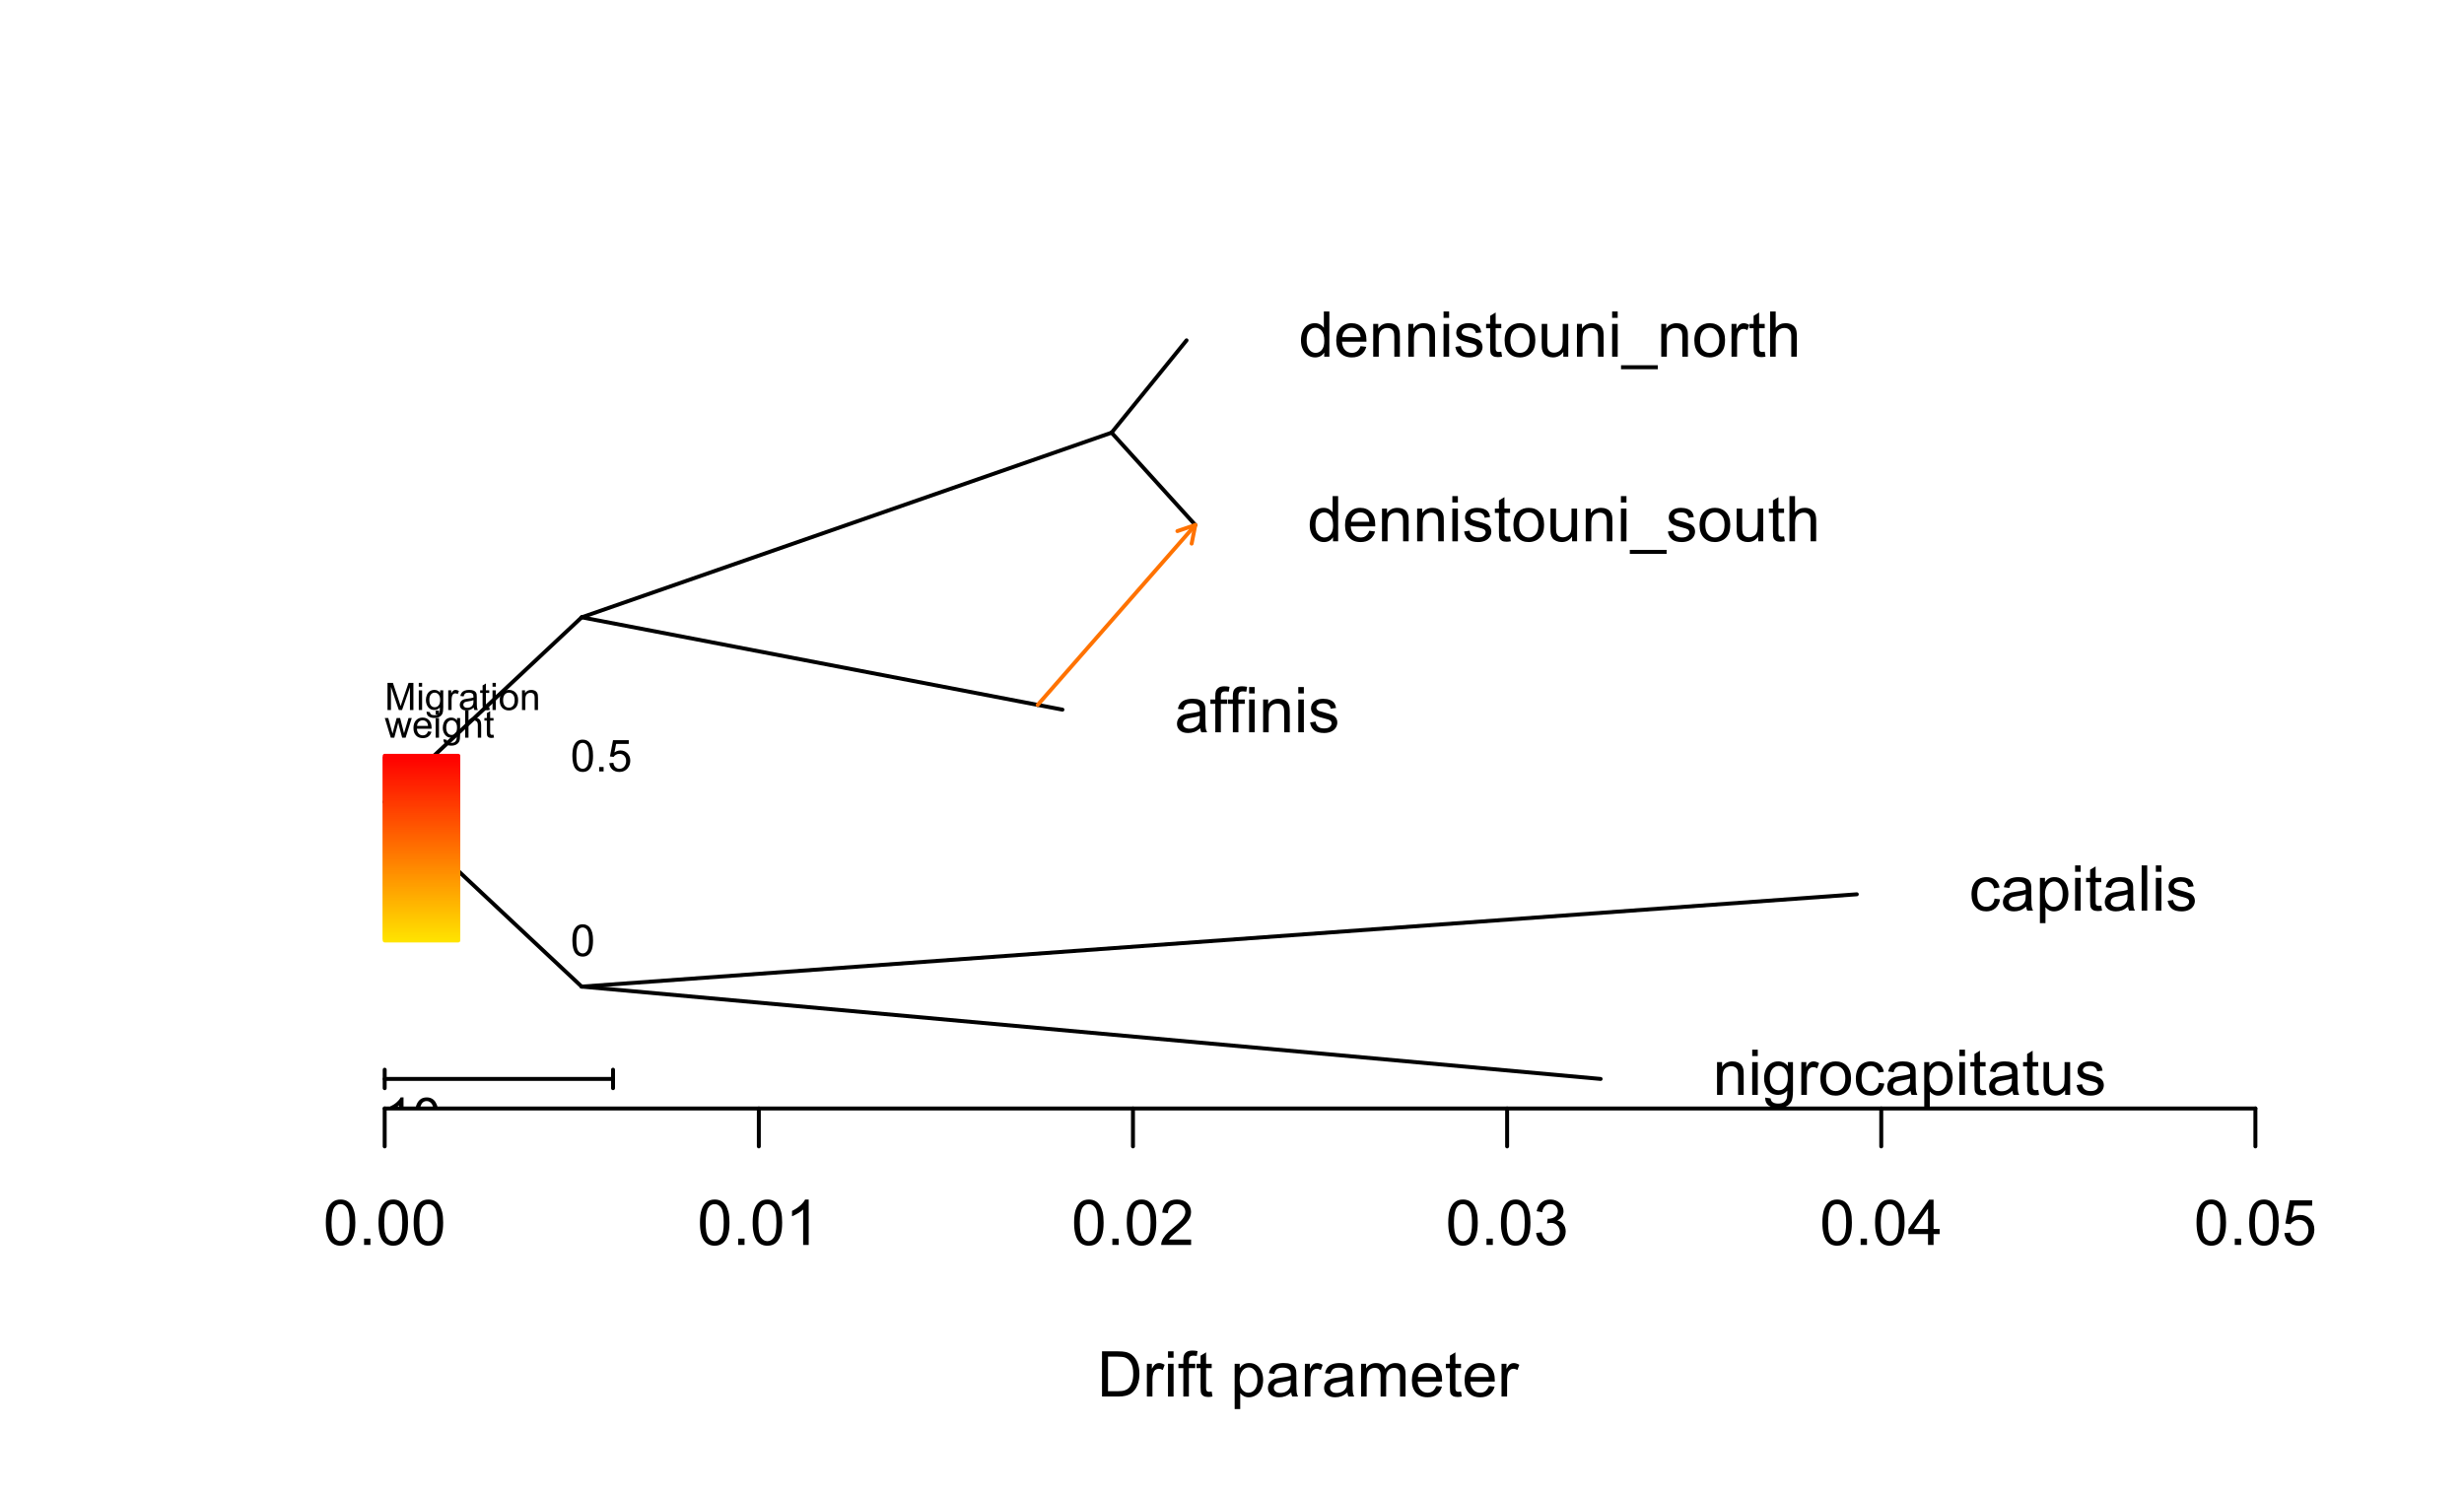 <?xml version="1.0" encoding="UTF-8"?>
<svg xmlns="http://www.w3.org/2000/svg" xmlns:xlink="http://www.w3.org/1999/xlink" width="468" height="284" viewBox="0 0 468 284">
<defs>
<g>
<g id="glyph-0-0">
<path d="M 0.926 0 L 0.926 -8.59 L 3.883 -8.59 C 4.551 -8.59 5.062 -8.547 5.414 -8.469 C 5.906 -8.352 6.324 -8.148 6.672 -7.852 C 7.125 -7.469 7.465 -6.98 7.691 -6.383 C 7.914 -5.789 8.027 -5.105 8.027 -4.344 C 8.027 -3.688 7.953 -3.109 7.797 -2.609 C 7.648 -2.102 7.449 -1.688 7.211 -1.355 C 6.973 -1.027 6.715 -0.766 6.43 -0.578 C 6.148 -0.387 5.805 -0.242 5.406 -0.148 C 5.004 -0.051 4.543 0 4.023 0 L 0.926 0 M 2.062 -1.016 L 3.898 -1.016 C 4.461 -1.016 4.906 -1.066 5.23 -1.172 C 5.551 -1.277 5.809 -1.426 6 -1.617 C 6.27 -1.887 6.48 -2.25 6.629 -2.703 C 6.781 -3.16 6.855 -3.711 6.855 -4.359 C 6.855 -5.258 6.707 -5.949 6.414 -6.43 C 6.117 -6.914 5.758 -7.234 5.336 -7.398 C 5.031 -7.516 4.543 -7.578 3.867 -7.578 L 2.062 -7.578 Z M 2.062 -1.016 "/>
</g>
<g id="glyph-0-1">
<path d="M 0.781 0 L 0.781 -6.223 L 1.727 -6.223 L 1.727 -5.281 C 1.969 -5.719 2.195 -6.012 2.398 -6.152 C 2.605 -6.293 2.828 -6.363 3.078 -6.363 C 3.43 -6.363 3.793 -6.25 4.16 -6.023 L 3.797 -5.047 C 3.539 -5.195 3.281 -5.273 3.023 -5.273 C 2.793 -5.273 2.586 -5.203 2.402 -5.066 C 2.219 -4.926 2.086 -4.734 2.008 -4.488 C 1.891 -4.113 1.836 -3.703 1.836 -3.258 L 1.836 0 Z M 0.781 0 "/>
</g>
<g id="glyph-0-2">
<path d="M 0.797 -7.375 L 0.797 -8.59 L 1.852 -8.59 L 1.852 -7.375 L 0.797 -7.375 M 0.797 0 L 0.797 -6.223 L 1.852 -6.223 L 1.852 0 Z M 0.797 0 "/>
</g>
<g id="glyph-0-3">
<path d="M 1.043 0 L 1.043 -5.402 L 0.109 -5.402 L 0.109 -6.223 L 1.043 -6.223 L 1.043 -6.883 C 1.043 -7.301 1.078 -7.613 1.156 -7.816 C 1.254 -8.09 1.434 -8.312 1.691 -8.48 C 1.945 -8.652 2.305 -8.734 2.766 -8.734 C 3.062 -8.734 3.391 -8.703 3.75 -8.633 L 3.594 -7.711 C 3.371 -7.75 3.164 -7.77 2.969 -7.77 C 2.648 -7.77 2.422 -7.699 2.289 -7.562 C 2.156 -7.426 2.094 -7.172 2.094 -6.797 L 2.094 -6.223 L 3.305 -6.223 L 3.305 -5.402 L 2.094 -5.402 L 2.094 0 Z M 1.043 0 "/>
</g>
<g id="glyph-0-4">
<path d="M 3.094 -0.945 L 3.246 -0.012 C 2.949 0.051 2.684 0.082 2.449 0.082 C 2.066 0.082 1.77 0.02 1.559 -0.102 C 1.348 -0.219 1.199 -0.379 1.113 -0.578 C 1.027 -0.773 0.984 -1.188 0.984 -1.82 L 0.984 -5.402 L 0.211 -5.402 L 0.211 -6.223 L 0.984 -6.223 L 0.984 -7.766 L 2.031 -8.398 L 2.031 -6.223 L 3.094 -6.223 L 3.094 -5.402 L 2.031 -5.402 L 2.031 -1.766 C 2.031 -1.461 2.051 -1.27 2.09 -1.184 C 2.125 -1.098 2.188 -1.027 2.27 -0.977 C 2.355 -0.926 2.473 -0.902 2.633 -0.902 C 2.75 -0.902 2.902 -0.914 3.094 -0.945 Z M 3.094 -0.945 "/>
</g>
<g id="glyph-0-5">
</g>
<g id="glyph-0-6">
<path d="M 0.789 2.383 L 0.789 -6.223 L 1.75 -6.223 L 1.75 -5.414 C 1.977 -5.73 2.234 -5.969 2.52 -6.125 C 2.805 -6.285 3.148 -6.363 3.555 -6.363 C 4.086 -6.363 4.555 -6.227 4.961 -5.953 C 5.367 -5.68 5.676 -5.293 5.883 -4.797 C 6.09 -4.297 6.195 -3.75 6.195 -3.156 C 6.195 -2.52 6.078 -1.949 5.852 -1.438 C 5.621 -0.93 5.289 -0.539 4.855 -0.266 C 4.418 0.004 3.961 0.141 3.48 0.141 C 3.129 0.141 2.812 0.066 2.535 -0.082 C 2.254 -0.23 2.023 -0.418 1.844 -0.645 L 1.844 2.383 L 0.789 2.383 M 1.746 -3.078 C 1.746 -2.273 1.906 -1.684 2.234 -1.301 C 2.555 -0.918 2.949 -0.727 3.41 -0.727 C 3.879 -0.727 4.281 -0.926 4.613 -1.32 C 4.949 -1.719 5.113 -2.332 5.117 -3.164 C 5.113 -3.957 4.953 -4.551 4.625 -4.945 C 4.301 -5.34 3.91 -5.535 3.457 -5.539 C 3.008 -5.535 2.609 -5.328 2.266 -4.906 C 1.918 -4.488 1.746 -3.875 1.746 -3.078 Z M 1.746 -3.078 "/>
</g>
<g id="glyph-0-7">
<path d="M 4.852 -0.766 C 4.461 -0.434 4.086 -0.199 3.723 -0.062 C 3.363 0.07 2.973 0.141 2.562 0.141 C 1.875 0.141 1.352 -0.027 0.984 -0.359 C 0.617 -0.695 0.434 -1.121 0.434 -1.641 C 0.434 -1.945 0.504 -2.223 0.641 -2.477 C 0.781 -2.727 0.961 -2.93 1.188 -3.082 C 1.41 -3.234 1.664 -3.348 1.945 -3.43 C 2.152 -3.48 2.465 -3.535 2.883 -3.586 C 3.734 -3.688 4.359 -3.809 4.766 -3.949 C 4.766 -4.094 4.77 -4.184 4.77 -4.227 C 4.77 -4.652 4.672 -4.957 4.469 -5.133 C 4.203 -5.371 3.801 -5.492 3.27 -5.492 C 2.773 -5.492 2.406 -5.402 2.172 -5.23 C 1.934 -5.055 1.758 -4.746 1.648 -4.305 L 0.617 -4.445 C 0.707 -4.887 0.863 -5.246 1.078 -5.516 C 1.293 -5.789 1.602 -5.996 2.008 -6.145 C 2.414 -6.289 2.887 -6.363 3.422 -6.363 C 3.953 -6.363 4.383 -6.301 4.719 -6.176 C 5.047 -6.051 5.293 -5.895 5.449 -5.703 C 5.605 -5.516 5.715 -5.273 5.777 -4.984 C 5.812 -4.805 5.828 -4.484 5.828 -4.016 L 5.828 -2.609 C 5.828 -1.629 5.852 -1.008 5.898 -0.746 C 5.941 -0.488 6.031 -0.238 6.164 0 L 5.062 0 C 4.953 -0.219 4.883 -0.477 4.852 -0.766 M 4.766 -3.125 C 4.379 -2.965 3.805 -2.832 3.039 -2.727 C 2.605 -2.66 2.301 -2.59 2.121 -2.516 C 1.941 -2.434 1.801 -2.32 1.703 -2.172 C 1.605 -2.02 1.559 -1.852 1.559 -1.672 C 1.559 -1.387 1.664 -1.152 1.879 -0.969 C 2.09 -0.781 2.402 -0.684 2.812 -0.688 C 3.219 -0.684 3.578 -0.773 3.898 -0.953 C 4.211 -1.129 4.445 -1.371 4.594 -1.68 C 4.707 -1.918 4.762 -2.27 4.766 -2.734 Z M 4.766 -3.125 "/>
</g>
<g id="glyph-0-8">
<path d="M 0.789 0 L 0.789 -6.223 L 1.734 -6.223 L 1.734 -5.352 C 1.93 -5.656 2.188 -5.898 2.516 -6.086 C 2.836 -6.27 3.207 -6.363 3.621 -6.363 C 4.082 -6.363 4.461 -6.266 4.754 -6.078 C 5.051 -5.883 5.258 -5.617 5.379 -5.273 C 5.871 -6 6.512 -6.363 7.301 -6.363 C 7.918 -6.363 8.391 -6.191 8.727 -5.852 C 9.055 -5.508 9.223 -4.98 9.223 -4.273 L 9.223 0 L 8.172 0 L 8.172 -3.922 C 8.172 -4.34 8.141 -4.645 8.07 -4.832 C 8.004 -5.016 7.879 -5.164 7.699 -5.281 C 7.52 -5.391 7.309 -5.449 7.066 -5.449 C 6.629 -5.449 6.266 -5.305 5.977 -5.012 C 5.688 -4.723 5.543 -4.254 5.543 -3.617 L 5.543 0 L 4.488 0 L 4.488 -4.043 C 4.488 -4.512 4.402 -4.863 4.23 -5.098 C 4.059 -5.332 3.777 -5.449 3.387 -5.449 C 3.09 -5.449 2.816 -5.371 2.562 -5.215 C 2.312 -5.059 2.129 -4.828 2.016 -4.531 C 1.902 -4.227 1.844 -3.793 1.844 -3.227 L 1.844 0 Z M 0.789 0 "/>
</g>
<g id="glyph-0-9">
<path d="M 5.051 -2.004 L 6.141 -1.867 C 5.969 -1.23 5.648 -0.738 5.188 -0.387 C 4.719 -0.035 4.125 0.141 3.406 0.141 C 2.492 0.141 1.773 -0.141 1.238 -0.699 C 0.707 -1.262 0.438 -2.047 0.438 -3.059 C 0.438 -4.105 0.711 -4.918 1.25 -5.496 C 1.789 -6.074 2.484 -6.363 3.344 -6.363 C 4.18 -6.363 4.859 -6.078 5.383 -5.516 C 5.914 -4.945 6.176 -4.148 6.176 -3.125 C 6.176 -3.059 6.172 -2.965 6.172 -2.844 L 1.531 -2.844 C 1.566 -2.156 1.762 -1.633 2.109 -1.273 C 2.457 -0.906 2.891 -0.727 3.41 -0.727 C 3.797 -0.727 4.125 -0.828 4.398 -1.031 C 4.672 -1.234 4.891 -1.559 5.051 -2.004 M 1.586 -3.711 L 5.062 -3.711 C 5.016 -4.23 4.883 -4.625 4.664 -4.887 C 4.328 -5.293 3.891 -5.496 3.359 -5.496 C 2.871 -5.496 2.465 -5.332 2.137 -5.008 C 1.805 -4.684 1.625 -4.25 1.586 -3.711 Z M 1.586 -3.711 "/>
</g>
<g id="glyph-0-10">
<path d="M 0.5 -4.234 C 0.5 -5.25 0.602 -6.07 0.812 -6.688 C 1.02 -7.309 1.332 -7.785 1.742 -8.121 C 2.156 -8.457 2.672 -8.625 3.297 -8.625 C 3.758 -8.625 4.164 -8.531 4.512 -8.348 C 4.859 -8.16 5.145 -7.895 5.375 -7.543 C 5.598 -7.195 5.777 -6.77 5.906 -6.266 C 6.035 -5.766 6.102 -5.086 6.102 -4.234 C 6.102 -3.227 5.996 -2.414 5.789 -1.797 C 5.582 -1.176 5.273 -0.699 4.859 -0.359 C 4.449 -0.023 3.926 0.148 3.297 0.148 C 2.469 0.148 1.82 -0.152 1.348 -0.742 C 0.781 -1.461 0.5 -2.621 0.5 -4.234 M 1.582 -4.234 C 1.582 -2.824 1.746 -1.887 2.078 -1.422 C 2.406 -0.953 2.812 -0.719 3.297 -0.719 C 3.781 -0.719 4.191 -0.953 4.52 -1.422 C 4.852 -1.891 5.016 -2.828 5.016 -4.234 C 5.016 -5.648 4.852 -6.59 4.52 -7.055 C 4.191 -7.52 3.781 -7.75 3.289 -7.75 C 2.801 -7.75 2.414 -7.547 2.125 -7.137 C 1.766 -6.613 1.582 -5.645 1.582 -4.234 Z M 1.582 -4.234 "/>
</g>
<g id="glyph-0-11">
<path d="M 1.09 0 L 1.09 -1.203 L 2.289 -1.203 L 2.289 0 Z M 1.09 0 "/>
</g>
<g id="glyph-0-12">
<path d="M 4.469 0 L 3.414 0 L 3.414 -6.719 C 3.16 -6.477 2.828 -6.234 2.418 -5.992 C 2.004 -5.75 1.633 -5.57 1.305 -5.449 L 1.305 -6.469 C 1.895 -6.746 2.41 -7.082 2.852 -7.477 C 3.293 -7.871 3.605 -8.254 3.789 -8.625 L 4.469 -8.625 Z M 4.469 0 "/>
</g>
<g id="glyph-0-13">
<path d="M 6.039 -1.016 L 6.039 0 L 0.363 0 C 0.355 -0.254 0.395 -0.5 0.484 -0.734 C 0.629 -1.117 0.863 -1.5 1.18 -1.875 C 1.5 -2.25 1.957 -2.684 2.562 -3.176 C 3.492 -3.941 4.125 -4.547 4.453 -4.996 C 4.781 -5.441 4.945 -5.867 4.945 -6.266 C 4.945 -6.68 4.797 -7.035 4.496 -7.32 C 4.199 -7.609 3.809 -7.75 3.328 -7.75 C 2.82 -7.75 2.414 -7.602 2.109 -7.297 C 1.805 -6.992 1.648 -6.57 1.648 -6.031 L 0.562 -6.141 C 0.637 -6.949 0.918 -7.566 1.398 -7.988 C 1.883 -8.414 2.535 -8.625 3.352 -8.625 C 4.176 -8.625 4.828 -8.398 5.309 -7.938 C 5.789 -7.484 6.031 -6.914 6.031 -6.242 C 6.031 -5.895 5.957 -5.559 5.82 -5.227 C 5.676 -4.895 5.445 -4.543 5.117 -4.18 C 4.793 -3.809 4.25 -3.305 3.492 -2.664 C 2.859 -2.133 2.453 -1.773 2.273 -1.586 C 2.094 -1.395 1.945 -1.203 1.828 -1.016 Z M 6.039 -1.016 "/>
</g>
<g id="glyph-0-14">
<path d="M 0.504 -2.266 L 1.559 -2.406 C 1.68 -1.812 1.887 -1.379 2.176 -1.117 C 2.469 -0.852 2.82 -0.719 3.242 -0.719 C 3.734 -0.719 4.156 -0.891 4.496 -1.234 C 4.84 -1.578 5.008 -2.004 5.008 -2.516 C 5.008 -2.996 4.852 -3.398 4.535 -3.711 C 4.219 -4.027 3.816 -4.184 3.328 -4.184 C 3.129 -4.184 2.879 -4.145 2.586 -4.066 L 2.703 -4.992 C 2.773 -4.984 2.828 -4.98 2.871 -4.98 C 3.32 -4.98 3.723 -5.098 4.086 -5.332 C 4.441 -5.566 4.621 -5.926 4.625 -6.414 C 4.621 -6.805 4.492 -7.121 4.23 -7.375 C 3.969 -7.629 3.629 -7.758 3.219 -7.758 C 2.805 -7.758 2.465 -7.629 2.191 -7.371 C 1.918 -7.113 1.742 -6.727 1.664 -6.211 L 0.609 -6.398 C 0.738 -7.105 1.031 -7.652 1.488 -8.043 C 1.945 -8.43 2.516 -8.625 3.195 -8.625 C 3.664 -8.625 4.094 -8.523 4.488 -8.324 C 4.883 -8.121 5.184 -7.848 5.395 -7.5 C 5.602 -7.152 5.707 -6.781 5.707 -6.391 C 5.707 -6.02 5.609 -5.684 5.406 -5.379 C 5.211 -5.074 4.914 -4.832 4.523 -4.652 C 5.031 -4.535 5.426 -4.293 5.707 -3.922 C 5.988 -3.555 6.129 -3.09 6.129 -2.539 C 6.129 -1.789 5.855 -1.152 5.309 -0.629 C 4.762 -0.109 4.07 0.152 3.234 0.152 C 2.48 0.152 1.855 -0.074 1.355 -0.523 C 0.859 -0.969 0.574 -1.555 0.504 -2.266 Z M 0.504 -2.266 "/>
</g>
<g id="glyph-0-15">
<path d="M 3.879 0 L 3.879 -2.055 L 0.152 -2.055 L 0.152 -3.023 L 4.07 -8.59 L 4.934 -8.59 L 4.934 -3.023 L 6.094 -3.023 L 6.094 -2.055 L 4.934 -2.055 L 4.934 0 L 3.879 0 M 3.879 -3.023 L 3.879 -6.898 L 1.188 -3.023 Z M 3.879 -3.023 "/>
</g>
<g id="glyph-0-16">
<path d="M 0.5 -2.25 L 1.605 -2.344 C 1.688 -1.805 1.879 -1.398 2.176 -1.129 C 2.477 -0.855 2.836 -0.719 3.258 -0.719 C 3.766 -0.719 4.195 -0.91 4.547 -1.297 C 4.898 -1.676 5.074 -2.188 5.074 -2.82 C 5.074 -3.418 4.906 -3.895 4.566 -4.242 C 4.23 -4.59 3.785 -4.762 3.242 -4.766 C 2.898 -4.762 2.594 -4.688 2.32 -4.531 C 2.047 -4.379 1.832 -4.18 1.676 -3.93 L 0.688 -4.062 L 1.516 -8.473 L 5.789 -8.473 L 5.789 -7.465 L 2.359 -7.465 L 1.898 -5.156 C 2.414 -5.516 2.953 -5.695 3.523 -5.695 C 4.273 -5.695 4.906 -5.434 5.422 -4.914 C 5.938 -4.395 6.195 -3.727 6.195 -2.914 C 6.195 -2.133 5.965 -1.461 5.516 -0.898 C 4.961 -0.203 4.211 0.148 3.258 0.148 C 2.477 0.148 1.84 -0.074 1.344 -0.508 C 0.852 -0.945 0.57 -1.527 0.5 -2.25 Z M 0.5 -2.25 "/>
</g>
<g id="glyph-0-17">
<path d="M 0.789 0 L 0.789 -6.223 L 1.742 -6.223 L 1.742 -5.336 C 2.195 -6.02 2.855 -6.363 3.719 -6.363 C 4.094 -6.363 4.441 -6.297 4.754 -6.16 C 5.07 -6.027 5.305 -5.848 5.461 -5.633 C 5.617 -5.41 5.727 -5.152 5.789 -4.852 C 5.828 -4.656 5.848 -4.312 5.848 -3.828 L 5.848 0 L 4.793 0 L 4.793 -3.785 C 4.793 -4.215 4.75 -4.535 4.672 -4.75 C 4.586 -4.961 4.441 -5.133 4.234 -5.258 C 4.023 -5.387 3.781 -5.449 3.5 -5.449 C 3.047 -5.449 2.66 -5.305 2.336 -5.023 C 2.008 -4.734 1.844 -4.195 1.844 -3.398 L 1.844 0 Z M 0.789 0 "/>
</g>
<g id="glyph-0-18">
<path d="M 0.367 -1.859 L 1.414 -2.023 C 1.469 -1.602 1.633 -1.281 1.902 -1.062 C 2.168 -0.836 2.543 -0.727 3.023 -0.727 C 3.508 -0.727 3.867 -0.824 4.102 -1.023 C 4.336 -1.219 4.453 -1.449 4.453 -1.719 C 4.453 -1.953 4.348 -2.141 4.141 -2.281 C 3.996 -2.375 3.641 -2.492 3.062 -2.637 C 2.289 -2.832 1.754 -3 1.457 -3.145 C 1.156 -3.285 0.93 -3.484 0.777 -3.734 C 0.621 -3.988 0.547 -4.266 0.547 -4.57 C 0.547 -4.848 0.609 -5.105 0.734 -5.34 C 0.863 -5.578 1.035 -5.773 1.254 -5.93 C 1.418 -6.051 1.641 -6.152 1.926 -6.238 C 2.207 -6.32 2.512 -6.363 2.836 -6.363 C 3.324 -6.363 3.754 -6.293 4.121 -6.152 C 4.492 -6.012 4.762 -5.82 4.938 -5.582 C 5.113 -5.34 5.234 -5.02 5.305 -4.617 L 4.273 -4.477 C 4.227 -4.797 4.09 -5.047 3.863 -5.227 C 3.641 -5.406 3.32 -5.496 2.914 -5.496 C 2.426 -5.496 2.082 -5.414 1.875 -5.258 C 1.668 -5.094 1.562 -4.906 1.562 -4.695 C 1.562 -4.555 1.605 -4.434 1.695 -4.324 C 1.777 -4.211 1.914 -4.117 2.098 -4.043 C 2.203 -4.004 2.516 -3.914 3.031 -3.773 C 3.773 -3.574 4.297 -3.41 4.59 -3.285 C 4.887 -3.156 5.117 -2.973 5.285 -2.73 C 5.453 -2.488 5.535 -2.188 5.539 -1.828 C 5.535 -1.477 5.434 -1.145 5.23 -0.836 C 5.023 -0.523 4.727 -0.285 4.344 -0.113 C 3.953 0.055 3.516 0.141 3.031 0.141 C 2.219 0.141 1.605 -0.027 1.18 -0.363 C 0.758 -0.699 0.484 -1.199 0.367 -1.859 Z M 0.367 -1.859 "/>
</g>
<g id="glyph-0-19">
<path d="M 4.828 0 L 4.828 -0.785 C 4.434 -0.168 3.852 0.141 3.086 0.141 C 2.59 0.141 2.137 0.004 1.719 -0.27 C 1.305 -0.543 0.98 -0.926 0.754 -1.414 C 0.523 -1.906 0.41 -2.469 0.41 -3.105 C 0.41 -3.727 0.512 -4.289 0.719 -4.797 C 0.926 -5.301 1.238 -5.688 1.652 -5.961 C 2.066 -6.227 2.527 -6.363 3.039 -6.363 C 3.414 -6.363 3.75 -6.285 4.043 -6.125 C 4.336 -5.969 4.574 -5.762 4.758 -5.508 L 4.758 -8.59 L 5.805 -8.59 L 5.805 0 L 4.828 0 M 1.492 -3.105 C 1.492 -2.309 1.66 -1.711 2 -1.32 C 2.332 -0.922 2.73 -0.727 3.188 -0.727 C 3.648 -0.727 4.039 -0.914 4.363 -1.293 C 4.684 -1.668 4.844 -2.242 4.844 -3.016 C 4.844 -3.867 4.68 -4.492 4.352 -4.891 C 4.023 -5.289 3.621 -5.492 3.141 -5.492 C 2.672 -5.492 2.281 -5.297 1.965 -4.914 C 1.652 -4.531 1.492 -3.93 1.492 -3.105 Z M 1.492 -3.105 "/>
</g>
<g id="glyph-0-20">
<path d="M 0.398 -3.109 C 0.398 -4.262 0.719 -5.117 1.359 -5.672 C 1.895 -6.133 2.547 -6.363 3.316 -6.363 C 4.172 -6.363 4.871 -6.082 5.414 -5.523 C 5.957 -4.961 6.227 -4.188 6.227 -3.199 C 6.227 -2.398 6.109 -1.77 5.867 -1.309 C 5.629 -0.852 5.277 -0.492 4.82 -0.242 C 4.359 0.012 3.859 0.141 3.316 0.141 C 2.445 0.141 1.742 -0.141 1.203 -0.695 C 0.668 -1.254 0.398 -2.059 0.398 -3.109 M 1.484 -3.109 C 1.484 -2.312 1.656 -1.719 2.004 -1.32 C 2.352 -0.926 2.789 -0.727 3.316 -0.727 C 3.84 -0.727 4.273 -0.926 4.625 -1.324 C 4.969 -1.723 5.145 -2.328 5.145 -3.148 C 5.145 -3.914 4.969 -4.5 4.621 -4.895 C 4.27 -5.293 3.836 -5.492 3.316 -5.492 C 2.789 -5.492 2.352 -5.293 2.004 -4.898 C 1.656 -4.504 1.484 -3.906 1.484 -3.109 Z M 1.484 -3.109 "/>
</g>
<g id="glyph-0-21">
<path d="M 4.867 0 L 4.867 -0.914 C 4.383 -0.211 3.727 0.141 2.895 0.141 C 2.527 0.141 2.184 0.07 1.867 -0.07 C 1.547 -0.211 1.312 -0.387 1.156 -0.602 C 1.004 -0.812 0.895 -1.074 0.832 -1.383 C 0.789 -1.59 0.766 -1.918 0.766 -2.367 L 0.766 -6.223 L 1.82 -6.223 L 1.82 -2.773 C 1.82 -2.219 1.844 -1.848 1.887 -1.656 C 1.953 -1.379 2.094 -1.164 2.309 -1.004 C 2.523 -0.848 2.789 -0.766 3.105 -0.766 C 3.422 -0.766 3.719 -0.848 3.996 -1.012 C 4.273 -1.172 4.469 -1.395 4.586 -1.672 C 4.699 -1.953 4.758 -2.355 4.758 -2.891 L 4.758 -6.223 L 5.812 -6.223 L 5.812 0 Z M 4.867 0 "/>
</g>
<g id="glyph-0-22">
<path d="M -0.18 2.383 L -0.18 1.625 L 6.809 1.625 L 6.809 2.383 Z M -0.18 2.383 "/>
</g>
<g id="glyph-0-23">
<path d="M 0.789 0 L 0.789 -8.59 L 1.844 -8.59 L 1.844 -5.508 C 2.336 -6.078 2.957 -6.363 3.711 -6.363 C 4.168 -6.363 4.57 -6.273 4.91 -6.09 C 5.25 -5.91 5.492 -5.656 5.641 -5.336 C 5.785 -5.016 5.859 -4.555 5.859 -3.945 L 5.859 0 L 4.805 0 L 4.805 -3.945 C 4.805 -4.469 4.691 -4.855 4.461 -5.094 C 4.234 -5.336 3.91 -5.453 3.492 -5.453 C 3.18 -5.453 2.887 -5.375 2.609 -5.211 C 2.336 -5.051 2.141 -4.828 2.023 -4.555 C 1.906 -4.273 1.844 -3.891 1.844 -3.406 L 1.844 0 Z M 0.789 0 "/>
</g>
<g id="glyph-0-24">
<path d="M 4.852 -2.281 L 5.891 -2.145 C 5.773 -1.43 5.484 -0.871 5.02 -0.465 C 4.551 -0.062 3.977 0.141 3.297 0.141 C 2.445 0.141 1.762 -0.137 1.246 -0.695 C 0.727 -1.25 0.469 -2.047 0.469 -3.086 C 0.469 -3.758 0.578 -4.348 0.805 -4.852 C 1.023 -5.355 1.363 -5.734 1.82 -5.984 C 2.273 -6.238 2.77 -6.363 3.305 -6.363 C 3.98 -6.363 4.531 -6.191 4.961 -5.852 C 5.391 -5.508 5.668 -5.023 5.789 -4.395 L 4.766 -4.234 C 4.664 -4.652 4.492 -4.969 4.246 -5.18 C 3.996 -5.391 3.695 -5.496 3.344 -5.496 C 2.812 -5.496 2.383 -5.305 2.051 -4.926 C 1.719 -4.543 1.555 -3.941 1.555 -3.117 C 1.555 -2.281 1.711 -1.672 2.031 -1.297 C 2.352 -0.918 2.77 -0.727 3.289 -0.727 C 3.699 -0.727 4.047 -0.852 4.324 -1.109 C 4.602 -1.359 4.777 -1.75 4.852 -2.281 Z M 4.852 -2.281 "/>
</g>
<g id="glyph-0-25">
<path d="M 0.766 0 L 0.766 -8.59 L 1.82 -8.59 L 1.82 0 Z M 0.766 0 "/>
</g>
<g id="glyph-0-26">
<path d="M 0.598 0.516 L 1.625 0.668 C 1.664 0.984 1.785 1.215 1.98 1.359 C 2.242 1.555 2.598 1.652 3.055 1.652 C 3.539 1.652 3.918 1.555 4.184 1.359 C 4.449 1.164 4.629 0.891 4.723 0.539 C 4.777 0.324 4.801 -0.129 4.797 -0.812 C 4.336 -0.273 3.762 0 3.078 0 C 2.219 0 1.559 -0.309 1.09 -0.926 C 0.621 -1.543 0.387 -2.281 0.387 -3.148 C 0.387 -3.738 0.492 -4.289 0.711 -4.789 C 0.922 -5.293 1.234 -5.68 1.645 -5.953 C 2.051 -6.227 2.531 -6.363 3.082 -6.363 C 3.816 -6.363 4.422 -6.066 4.898 -5.473 L 4.898 -6.223 L 5.871 -6.223 L 5.871 -0.844 C 5.871 0.125 5.773 0.812 5.574 1.215 C 5.379 1.621 5.066 1.938 4.637 2.172 C 4.211 2.406 3.684 2.523 3.059 2.523 C 2.316 2.523 1.719 2.359 1.258 2.023 C 0.805 1.691 0.582 1.188 0.598 0.516 M 1.469 -3.223 C 1.469 -2.406 1.633 -1.812 1.957 -1.438 C 2.281 -1.062 2.688 -0.875 3.176 -0.875 C 3.66 -0.875 4.066 -1.059 4.395 -1.434 C 4.723 -1.805 4.887 -2.391 4.887 -3.188 C 4.887 -3.949 4.719 -4.523 4.379 -4.91 C 4.043 -5.297 3.633 -5.492 3.156 -5.492 C 2.688 -5.492 2.289 -5.301 1.961 -4.918 C 1.633 -4.539 1.469 -3.973 1.469 -3.223 Z M 1.469 -3.223 "/>
</g>
<g id="glyph-1-0">
<path d="M 3.578 0 L 2.734 0 L 2.734 -5.375 C 2.531 -5.184 2.262 -4.988 1.934 -4.797 C 1.605 -4.602 1.309 -4.457 1.047 -4.359 L 1.047 -5.176 C 1.516 -5.398 1.93 -5.664 2.281 -5.98 C 2.637 -6.297 2.887 -6.602 3.031 -6.898 L 3.578 -6.898 Z M 3.578 0 "/>
</g>
<g id="glyph-1-1">
<path d="M 0.398 -3.391 C 0.398 -4.203 0.48 -4.855 0.648 -5.352 C 0.816 -5.848 1.066 -6.227 1.395 -6.496 C 1.723 -6.766 2.141 -6.898 2.641 -6.898 C 3.008 -6.898 3.332 -6.824 3.609 -6.676 C 3.887 -6.527 4.117 -6.316 4.297 -6.035 C 4.48 -5.754 4.621 -5.414 4.727 -5.012 C 4.828 -4.613 4.879 -4.07 4.879 -3.391 C 4.879 -2.582 4.797 -1.934 4.633 -1.438 C 4.465 -0.941 4.219 -0.559 3.887 -0.289 C 3.559 -0.02 3.141 0.117 2.641 0.117 C 1.977 0.117 1.457 -0.121 1.078 -0.594 C 0.625 -1.168 0.398 -2.098 0.398 -3.391 M 1.266 -3.391 C 1.266 -2.262 1.398 -1.512 1.66 -1.137 C 1.926 -0.762 2.25 -0.578 2.641 -0.578 C 3.027 -0.578 3.352 -0.766 3.617 -1.141 C 3.879 -1.516 4.012 -2.266 4.012 -3.391 C 4.012 -4.52 3.879 -5.273 3.617 -5.645 C 3.352 -6.016 3.023 -6.203 2.629 -6.203 C 2.242 -6.203 1.934 -6.039 1.703 -5.711 C 1.41 -5.289 1.266 -4.516 1.266 -3.391 Z M 1.266 -3.391 "/>
</g>
<g id="glyph-1-2">
</g>
<g id="glyph-1-3">
<path d="M 0.297 -1.484 L 1.129 -1.617 C 1.176 -1.281 1.309 -1.027 1.52 -0.848 C 1.734 -0.672 2.035 -0.582 2.418 -0.582 C 2.805 -0.582 3.094 -0.66 3.281 -0.816 C 3.469 -0.977 3.562 -1.16 3.562 -1.375 C 3.562 -1.562 3.48 -1.715 3.312 -1.824 C 3.199 -1.898 2.91 -1.992 2.453 -2.109 C 1.832 -2.266 1.402 -2.402 1.164 -2.516 C 0.926 -2.629 0.746 -2.785 0.621 -2.988 C 0.496 -3.191 0.438 -3.414 0.438 -3.656 C 0.438 -3.879 0.488 -4.082 0.59 -4.273 C 0.691 -4.461 0.828 -4.617 1.004 -4.742 C 1.133 -4.84 1.312 -4.922 1.539 -4.988 C 1.766 -5.059 2.008 -5.09 2.27 -5.09 C 2.66 -5.09 3.004 -5.035 3.297 -4.922 C 3.594 -4.809 3.812 -4.656 3.953 -4.465 C 4.094 -4.273 4.188 -4.016 4.242 -3.695 L 3.418 -3.582 C 3.379 -3.836 3.27 -4.039 3.09 -4.18 C 2.91 -4.324 2.656 -4.398 2.328 -4.398 C 1.941 -4.398 1.664 -4.332 1.5 -4.203 C 1.336 -4.078 1.25 -3.926 1.25 -3.754 C 1.25 -3.645 1.285 -3.547 1.355 -3.461 C 1.422 -3.367 1.531 -3.293 1.68 -3.234 C 1.762 -3.203 2.012 -3.133 2.422 -3.02 C 3.02 -2.859 3.438 -2.73 3.672 -2.629 C 3.91 -2.527 4.094 -2.379 4.227 -2.184 C 4.363 -1.992 4.43 -1.75 4.43 -1.461 C 4.43 -1.18 4.348 -0.918 4.184 -0.668 C 4.02 -0.418 3.781 -0.227 3.473 -0.09 C 3.164 0.043 2.812 0.113 2.422 0.113 C 1.777 0.113 1.285 -0.023 0.945 -0.289 C 0.605 -0.559 0.391 -0.957 0.297 -1.484 Z M 0.297 -1.484 "/>
</g>
<g id="glyph-1-4">
<path d="M 0.871 0 L 0.871 -0.961 L 1.832 -0.961 L 1.832 0 Z M 0.871 0 "/>
</g>
<g id="glyph-1-5">
<path d="M 4.039 -1.602 L 4.914 -1.496 C 4.773 -0.984 4.52 -0.59 4.148 -0.309 C 3.777 -0.027 3.301 0.113 2.723 0.113 C 1.996 0.113 1.418 -0.113 0.992 -0.559 C 0.566 -1.008 0.352 -1.637 0.352 -2.445 C 0.352 -3.285 0.566 -3.934 1 -4.398 C 1.43 -4.859 1.988 -5.09 2.676 -5.09 C 3.344 -5.09 3.887 -4.863 4.309 -4.41 C 4.73 -3.957 4.941 -3.32 4.941 -2.5 C 4.941 -2.449 4.938 -2.375 4.938 -2.273 L 1.223 -2.273 C 1.254 -1.727 1.41 -1.309 1.688 -1.016 C 1.965 -0.727 2.312 -0.582 2.727 -0.582 C 3.039 -0.582 3.301 -0.664 3.52 -0.824 C 3.738 -0.988 3.914 -1.246 4.039 -1.602 M 1.27 -2.969 L 4.051 -2.969 C 4.012 -3.387 3.906 -3.699 3.73 -3.91 C 3.461 -4.234 3.113 -4.398 2.688 -4.398 C 2.297 -4.398 1.973 -4.266 1.707 -4.008 C 1.445 -3.75 1.297 -3.402 1.27 -2.969 Z M 1.27 -2.969 "/>
</g>
<g id="glyph-2-0">
<path d="M 0.348 -2.965 C 0.348 -3.676 0.422 -4.25 0.566 -4.684 C 0.715 -5.117 0.934 -5.449 1.219 -5.684 C 1.508 -5.918 1.871 -6.039 2.309 -6.039 C 2.633 -6.039 2.914 -5.973 3.156 -5.844 C 3.402 -5.711 3.602 -5.527 3.762 -5.281 C 3.918 -5.035 4.043 -4.738 4.133 -4.387 C 4.223 -4.035 4.27 -3.562 4.27 -2.965 C 4.27 -2.262 4.195 -1.691 4.051 -1.258 C 3.906 -0.824 3.691 -0.488 3.402 -0.254 C 3.113 -0.016 2.75 0.102 2.309 0.102 C 1.73 0.102 1.273 -0.105 0.941 -0.52 C 0.547 -1.02 0.348 -1.836 0.348 -2.965 M 1.105 -2.965 C 1.105 -1.977 1.223 -1.32 1.453 -0.996 C 1.684 -0.668 1.969 -0.504 2.309 -0.504 C 2.648 -0.504 2.934 -0.668 3.164 -0.996 C 3.395 -1.324 3.512 -1.98 3.512 -2.965 C 3.512 -3.957 3.395 -4.613 3.164 -4.938 C 2.934 -5.262 2.645 -5.426 2.301 -5.426 C 1.961 -5.426 1.691 -5.281 1.488 -4.996 C 1.234 -4.629 1.105 -3.953 1.105 -2.965 Z M 1.105 -2.965 "/>
</g>
<g id="glyph-2-1">
<path d="M 0.762 0 L 0.762 -0.84 L 1.605 -0.84 L 1.605 0 Z M 0.762 0 "/>
</g>
<g id="glyph-2-2">
<path d="M 0.348 -1.574 L 1.125 -1.641 C 1.18 -1.262 1.316 -0.98 1.523 -0.789 C 1.734 -0.598 1.984 -0.504 2.281 -0.504 C 2.637 -0.504 2.938 -0.637 3.184 -0.906 C 3.43 -1.176 3.551 -1.531 3.551 -1.973 C 3.551 -2.395 3.434 -2.727 3.195 -2.969 C 2.961 -3.211 2.652 -3.336 2.27 -3.336 C 2.031 -3.336 1.816 -3.281 1.625 -3.172 C 1.434 -3.066 1.281 -2.926 1.172 -2.754 L 0.48 -2.844 L 1.062 -5.93 L 4.051 -5.93 L 4.051 -5.227 L 1.652 -5.227 L 1.328 -3.609 C 1.691 -3.859 2.07 -3.988 2.465 -3.988 C 2.988 -3.988 3.434 -3.805 3.793 -3.441 C 4.156 -3.078 4.336 -2.609 4.336 -2.039 C 4.336 -1.496 4.176 -1.023 3.859 -0.629 C 3.473 -0.141 2.949 0.102 2.281 0.102 C 1.734 0.102 1.289 -0.051 0.941 -0.355 C 0.594 -0.664 0.398 -1.07 0.348 -1.574 Z M 0.348 -1.574 "/>
</g>
<g id="glyph-3-0">
<path d="M 0.535 0 L 0.535 -5.152 L 1.562 -5.152 L 2.781 -1.504 C 2.895 -1.164 2.977 -0.91 3.027 -0.742 C 3.086 -0.93 3.176 -1.203 3.301 -1.566 L 4.535 -5.152 L 5.453 -5.152 L 5.453 0 L 4.797 0 L 4.797 -4.312 L 3.297 0 L 2.684 0 L 1.191 -4.387 L 1.191 0 Z M 0.535 0 "/>
</g>
<g id="glyph-3-1">
<path d="M 0.477 -4.426 L 0.477 -5.152 L 1.109 -5.152 L 1.109 -4.426 L 0.477 -4.426 M 0.477 0 L 0.477 -3.734 L 1.109 -3.734 L 1.109 0 Z M 0.477 0 "/>
</g>
<g id="glyph-3-2">
<path d="M 0.359 0.309 L 0.973 0.402 C 1 0.59 1.07 0.73 1.188 0.816 C 1.344 0.934 1.559 0.992 1.832 0.992 C 2.125 0.992 2.352 0.934 2.512 0.816 C 2.668 0.699 2.777 0.535 2.832 0.324 C 2.867 0.195 2.883 -0.078 2.879 -0.488 C 2.602 -0.164 2.258 0 1.844 0 C 1.332 0 0.934 -0.184 0.652 -0.555 C 0.371 -0.926 0.23 -1.371 0.23 -1.887 C 0.23 -2.242 0.297 -2.574 0.426 -2.875 C 0.555 -3.176 0.742 -3.406 0.984 -3.57 C 1.23 -3.734 1.52 -3.816 1.848 -3.816 C 2.289 -3.816 2.652 -3.641 2.938 -3.285 L 2.938 -3.734 L 3.523 -3.734 L 3.523 -0.508 C 3.523 0.074 3.465 0.488 3.344 0.73 C 3.227 0.973 3.039 1.164 2.781 1.305 C 2.527 1.445 2.211 1.516 1.836 1.516 C 1.391 1.516 1.031 1.414 0.754 1.215 C 0.48 1.016 0.348 0.711 0.359 0.309 M 0.883 -1.934 C 0.883 -1.445 0.98 -1.086 1.176 -0.859 C 1.367 -0.637 1.613 -0.523 1.906 -0.523 C 2.195 -0.523 2.441 -0.637 2.637 -0.859 C 2.832 -1.082 2.934 -1.434 2.934 -1.914 C 2.934 -2.371 2.832 -2.715 2.629 -2.945 C 2.426 -3.18 2.18 -3.293 1.895 -3.293 C 1.613 -3.293 1.375 -3.18 1.176 -2.953 C 0.98 -2.723 0.883 -2.383 0.883 -1.934 Z M 0.883 -1.934 "/>
</g>
<g id="glyph-3-3">
<path d="M 0.469 0 L 0.469 -3.734 L 1.039 -3.734 L 1.039 -3.168 C 1.184 -3.434 1.316 -3.605 1.441 -3.691 C 1.562 -3.777 1.699 -3.816 1.844 -3.816 C 2.059 -3.816 2.277 -3.75 2.496 -3.613 L 2.277 -3.027 C 2.125 -3.117 1.969 -3.164 1.812 -3.164 C 1.676 -3.164 1.551 -3.121 1.441 -3.039 C 1.332 -2.957 1.254 -2.84 1.207 -2.691 C 1.137 -2.469 1.102 -2.223 1.102 -1.953 L 1.102 0 Z M 0.469 0 "/>
</g>
<g id="glyph-3-4">
<path d="M 2.91 -0.461 C 2.676 -0.262 2.449 -0.121 2.234 -0.039 C 2.016 0.043 1.785 0.086 1.535 0.086 C 1.125 0.086 0.812 -0.016 0.59 -0.215 C 0.371 -0.418 0.262 -0.672 0.262 -0.984 C 0.262 -1.168 0.301 -1.336 0.387 -1.484 C 0.469 -1.637 0.578 -1.758 0.711 -1.848 C 0.848 -1.941 1 -2.008 1.168 -2.055 C 1.293 -2.09 1.48 -2.121 1.73 -2.152 C 2.242 -2.211 2.617 -2.285 2.859 -2.371 C 2.859 -2.457 2.863 -2.512 2.863 -2.535 C 2.863 -2.793 2.801 -2.973 2.684 -3.078 C 2.52 -3.223 2.281 -3.293 1.961 -3.293 C 1.664 -3.293 1.445 -3.242 1.301 -3.137 C 1.16 -3.035 1.055 -2.848 0.988 -2.582 L 0.367 -2.668 C 0.426 -2.934 0.52 -3.148 0.648 -3.309 C 0.777 -3.473 0.961 -3.598 1.207 -3.688 C 1.449 -3.773 1.73 -3.816 2.055 -3.816 C 2.371 -3.816 2.629 -3.781 2.828 -3.707 C 3.027 -3.629 3.176 -3.535 3.27 -3.422 C 3.363 -3.309 3.43 -3.164 3.465 -2.992 C 3.488 -2.883 3.496 -2.688 3.496 -2.406 L 3.496 -1.562 C 3.496 -0.977 3.512 -0.605 3.539 -0.449 C 3.566 -0.293 3.617 -0.145 3.699 0 L 3.039 0 C 2.973 -0.133 2.93 -0.285 2.91 -0.461 M 2.859 -1.875 C 2.629 -1.781 2.285 -1.699 1.824 -1.633 C 1.562 -1.598 1.379 -1.555 1.273 -1.508 C 1.164 -1.461 1.082 -1.395 1.023 -1.301 C 0.965 -1.211 0.934 -1.113 0.934 -1 C 0.934 -0.832 1 -0.691 1.125 -0.578 C 1.254 -0.469 1.441 -0.41 1.688 -0.41 C 1.93 -0.41 2.148 -0.465 2.336 -0.57 C 2.527 -0.68 2.668 -0.824 2.758 -1.008 C 2.824 -1.152 2.859 -1.363 2.859 -1.641 Z M 2.859 -1.875 "/>
</g>
<g id="glyph-3-5">
<path d="M 1.855 -0.566 L 1.949 -0.008 C 1.77 0.031 1.609 0.051 1.469 0.051 C 1.238 0.051 1.062 0.012 0.934 -0.059 C 0.809 -0.133 0.719 -0.227 0.668 -0.348 C 0.617 -0.465 0.59 -0.715 0.59 -1.094 L 0.59 -3.242 L 0.125 -3.242 L 0.125 -3.734 L 0.59 -3.734 L 0.59 -4.656 L 1.219 -5.039 L 1.219 -3.734 L 1.855 -3.734 L 1.855 -3.242 L 1.219 -3.242 L 1.219 -1.059 C 1.219 -0.879 1.23 -0.762 1.254 -0.711 C 1.277 -0.66 1.312 -0.617 1.363 -0.586 C 1.414 -0.555 1.484 -0.543 1.578 -0.543 C 1.648 -0.543 1.742 -0.551 1.855 -0.566 Z M 1.855 -0.566 "/>
</g>
<g id="glyph-3-6">
<path d="M 0.238 -1.867 C 0.238 -2.559 0.43 -3.07 0.816 -3.402 C 1.137 -3.68 1.527 -3.816 1.988 -3.816 C 2.504 -3.816 2.922 -3.648 3.25 -3.312 C 3.574 -2.977 3.738 -2.512 3.738 -1.918 C 3.738 -1.438 3.664 -1.062 3.52 -0.785 C 3.375 -0.512 3.168 -0.297 2.891 -0.145 C 2.617 0.008 2.316 0.086 1.988 0.086 C 1.469 0.086 1.043 -0.082 0.723 -0.418 C 0.398 -0.754 0.238 -1.234 0.238 -1.867 M 0.891 -1.867 C 0.891 -1.387 0.992 -1.031 1.203 -0.793 C 1.41 -0.555 1.672 -0.438 1.988 -0.438 C 2.305 -0.438 2.566 -0.555 2.773 -0.793 C 2.98 -1.035 3.086 -1.398 3.086 -1.887 C 3.086 -2.348 2.98 -2.699 2.773 -2.938 C 2.562 -3.176 2.301 -3.293 1.988 -3.293 C 1.672 -3.293 1.41 -3.176 1.203 -2.938 C 0.992 -2.703 0.891 -2.344 0.891 -1.867 Z M 0.891 -1.867 "/>
</g>
<g id="glyph-3-7">
<path d="M 0.473 0 L 0.473 -3.734 L 1.043 -3.734 L 1.043 -3.203 C 1.316 -3.613 1.715 -3.816 2.234 -3.816 C 2.457 -3.816 2.664 -3.777 2.852 -3.695 C 3.043 -3.617 3.184 -3.508 3.277 -3.379 C 3.371 -3.246 3.438 -3.09 3.473 -2.91 C 3.496 -2.793 3.508 -2.59 3.508 -2.297 L 3.508 0 L 2.875 0 L 2.875 -2.27 C 2.875 -2.527 2.852 -2.723 2.801 -2.848 C 2.754 -2.977 2.664 -3.078 2.539 -3.156 C 2.414 -3.23 2.266 -3.27 2.098 -3.27 C 1.828 -3.27 1.598 -3.184 1.402 -3.012 C 1.207 -2.84 1.109 -2.516 1.109 -2.039 L 1.109 0 Z M 0.473 0 "/>
</g>
<g id="glyph-3-8">
<path d="M 1.164 0 L 0.02 -3.734 L 0.676 -3.734 L 1.27 -1.578 L 1.492 -0.777 C 1.5 -0.816 1.562 -1.074 1.684 -1.547 L 2.277 -3.734 L 2.93 -3.734 L 3.488 -1.566 L 3.672 -0.855 L 3.887 -1.574 L 4.527 -3.734 L 5.145 -3.734 L 3.977 0 L 3.32 0 L 2.723 -2.234 L 2.582 -2.871 L 1.824 0 Z M 1.164 0 "/>
</g>
<g id="glyph-3-9">
<path d="M 3.031 -1.203 L 3.684 -1.121 C 3.582 -0.738 3.391 -0.441 3.109 -0.23 C 2.832 -0.02 2.477 0.086 2.043 0.086 C 1.496 0.086 1.062 -0.082 0.742 -0.422 C 0.422 -0.758 0.266 -1.227 0.266 -1.836 C 0.266 -2.465 0.426 -2.949 0.75 -3.297 C 1.07 -3.645 1.492 -3.816 2.008 -3.816 C 2.508 -3.816 2.914 -3.648 3.23 -3.309 C 3.547 -2.969 3.707 -2.488 3.707 -1.875 C 3.707 -1.836 3.703 -1.781 3.703 -1.703 L 0.918 -1.703 C 0.941 -1.293 1.059 -0.98 1.266 -0.762 C 1.473 -0.547 1.734 -0.438 2.047 -0.438 C 2.277 -0.438 2.477 -0.496 2.641 -0.617 C 2.805 -0.742 2.934 -0.934 3.031 -1.203 M 0.953 -2.227 L 3.039 -2.227 C 3.008 -2.539 2.93 -2.773 2.797 -2.934 C 2.598 -3.176 2.336 -3.297 2.016 -3.297 C 1.723 -3.297 1.48 -3.199 1.281 -3.004 C 1.082 -2.812 0.973 -2.551 0.953 -2.227 Z M 0.953 -2.227 "/>
</g>
<g id="glyph-3-10">
<path d="M 0.473 0 L 0.473 -5.152 L 1.109 -5.152 L 1.109 -3.305 C 1.402 -3.648 1.773 -3.816 2.227 -3.816 C 2.5 -3.816 2.742 -3.762 2.945 -3.656 C 3.148 -3.547 3.297 -3.395 3.383 -3.203 C 3.473 -3.012 3.516 -2.73 3.516 -2.367 L 3.516 0 L 2.883 0 L 2.883 -2.367 C 2.883 -2.684 2.812 -2.914 2.676 -3.059 C 2.539 -3.199 2.348 -3.273 2.094 -3.273 C 1.906 -3.273 1.73 -3.223 1.566 -3.129 C 1.402 -3.031 1.281 -2.898 1.211 -2.73 C 1.141 -2.566 1.109 -2.336 1.109 -2.043 L 1.109 0 Z M 0.473 0 "/>
</g>
</g>
<clipPath id="clip-0">
<path clip-rule="nonzero" d="M 246 59.039 L 343 59.039 L 343 72 L 246 72 Z M 246 59.039 "/>
</clipPath>
<clipPath id="clip-1">
<path clip-rule="nonzero" d="M 325 198 L 401 198 L 401 210.559 L 325 210.559 Z M 325 198 "/>
</clipPath>
<clipPath id="clip-2">
<path clip-rule="nonzero" d="M 73 207 L 103 207 L 103 210.559 L 73 210.559 Z M 73 207 "/>
</clipPath>
</defs>
<rect x="-46.8" y="-28.4" width="561.6" height="340.8" fill="rgb(100%, 100%, 100%)" fill-opacity="1"/>
<g fill="rgb(0%, 0%, 0%)" fill-opacity="1">
<use xlink:href="#glyph-0-0" x="208.387" y="265.281"/>
<use xlink:href="#glyph-0-1" x="217.053" y="265.281"/>
<use xlink:href="#glyph-0-2" x="221.049" y="265.281"/>
<use xlink:href="#glyph-0-3" x="223.715" y="265.281"/>
<use xlink:href="#glyph-0-4" x="227.049" y="265.281"/>
<use xlink:href="#glyph-0-5" x="230.383" y="265.281"/>
<use xlink:href="#glyph-0-6" x="233.717" y="265.281"/>
<use xlink:href="#glyph-0-7" x="240.391" y="265.281"/>
<use xlink:href="#glyph-0-1" x="247.064" y="265.281"/>
<use xlink:href="#glyph-0-7" x="251.061" y="265.281"/>
<use xlink:href="#glyph-0-8" x="257.734" y="265.281"/>
<use xlink:href="#glyph-0-9" x="267.73" y="265.281"/>
<use xlink:href="#glyph-0-4" x="274.404" y="265.281"/>
<use xlink:href="#glyph-0-9" x="277.738" y="265.281"/>
<use xlink:href="#glyph-0-1" x="284.412" y="265.281"/>
</g>
<path fill="none" stroke-width="0.75" stroke-linecap="round" stroke-linejoin="round" stroke="rgb(0%, 0%, 0%)" stroke-opacity="1" stroke-miterlimit="10" d="M 73.066 210.559 L 428.379 210.559 "/>
<path fill="none" stroke-width="0.75" stroke-linecap="round" stroke-linejoin="round" stroke="rgb(0%, 0%, 0%)" stroke-opacity="1" stroke-miterlimit="10" d="M 73.066 210.559 L 73.066 217.762 "/>
<path fill="none" stroke-width="0.75" stroke-linecap="round" stroke-linejoin="round" stroke="rgb(0%, 0%, 0%)" stroke-opacity="1" stroke-miterlimit="10" d="M 144.129 210.559 L 144.129 217.762 "/>
<path fill="none" stroke-width="0.75" stroke-linecap="round" stroke-linejoin="round" stroke="rgb(0%, 0%, 0%)" stroke-opacity="1" stroke-miterlimit="10" d="M 215.191 210.559 L 215.191 217.762 "/>
<path fill="none" stroke-width="0.75" stroke-linecap="round" stroke-linejoin="round" stroke="rgb(0%, 0%, 0%)" stroke-opacity="1" stroke-miterlimit="10" d="M 286.254 210.559 L 286.254 217.762 "/>
<path fill="none" stroke-width="0.75" stroke-linecap="round" stroke-linejoin="round" stroke="rgb(0%, 0%, 0%)" stroke-opacity="1" stroke-miterlimit="10" d="M 357.316 210.559 L 357.316 217.762 "/>
<path fill="none" stroke-width="0.75" stroke-linecap="round" stroke-linejoin="round" stroke="rgb(0%, 0%, 0%)" stroke-opacity="1" stroke-miterlimit="10" d="M 428.379 210.559 L 428.379 217.762 "/>
<g fill="rgb(0%, 0%, 0%)" fill-opacity="1">
<use xlink:href="#glyph-0-10" x="61.387" y="236.48"/>
<use xlink:href="#glyph-0-11" x="68.061" y="236.48"/>
<use xlink:href="#glyph-0-10" x="71.395" y="236.48"/>
<use xlink:href="#glyph-0-10" x="78.068" y="236.48"/>
</g>
<g fill="rgb(0%, 0%, 0%)" fill-opacity="1">
<use xlink:href="#glyph-0-10" x="132.449" y="236.48"/>
<use xlink:href="#glyph-0-11" x="139.123" y="236.48"/>
<use xlink:href="#glyph-0-10" x="142.457" y="236.48"/>
<use xlink:href="#glyph-0-12" x="149.131" y="236.48"/>
</g>
<g fill="rgb(0%, 0%, 0%)" fill-opacity="1">
<use xlink:href="#glyph-0-10" x="203.512" y="236.48"/>
<use xlink:href="#glyph-0-11" x="210.186" y="236.48"/>
<use xlink:href="#glyph-0-10" x="213.52" y="236.48"/>
<use xlink:href="#glyph-0-13" x="220.193" y="236.48"/>
</g>
<g fill="rgb(0%, 0%, 0%)" fill-opacity="1">
<use xlink:href="#glyph-0-10" x="274.574" y="236.48"/>
<use xlink:href="#glyph-0-11" x="281.248" y="236.48"/>
<use xlink:href="#glyph-0-10" x="284.582" y="236.48"/>
<use xlink:href="#glyph-0-14" x="291.256" y="236.48"/>
</g>
<g fill="rgb(0%, 0%, 0%)" fill-opacity="1">
<use xlink:href="#glyph-0-10" x="345.637" y="236.48"/>
<use xlink:href="#glyph-0-11" x="352.311" y="236.48"/>
<use xlink:href="#glyph-0-10" x="355.645" y="236.48"/>
<use xlink:href="#glyph-0-15" x="362.318" y="236.48"/>
</g>
<g fill="rgb(0%, 0%, 0%)" fill-opacity="1">
<use xlink:href="#glyph-0-10" x="416.699" y="236.48"/>
<use xlink:href="#glyph-0-11" x="423.373" y="236.48"/>
<use xlink:href="#glyph-0-10" x="426.707" y="236.48"/>
<use xlink:href="#glyph-0-16" x="433.381" y="236.48"/>
</g>
<path fill="none" stroke-width="0.75" stroke-linecap="round" stroke-linejoin="round" stroke="rgb(0%, 0%, 0%)" stroke-opacity="1" stroke-miterlimit="10" d="M 73.066 152.336 L 110.48 117.262 "/>
<path fill="none" stroke-width="0.75" stroke-linecap="round" stroke-linejoin="round" stroke="rgb(0%, 0%, 0%)" stroke-opacity="1" stroke-miterlimit="10" d="M 211.129 82.188 L 225.367 64.652 "/>
<path fill="none" stroke-width="0.75" stroke-linecap="round" stroke-linejoin="round" stroke="rgb(0%, 0%, 0%)" stroke-opacity="1" stroke-miterlimit="10" d="M 211.129 82.188 L 227.035 99.727 "/>
<path fill="none" stroke-width="0.75" stroke-linecap="round" stroke-linejoin="round" stroke="rgb(0%, 0%, 0%)" stroke-opacity="1" stroke-miterlimit="10" d="M 110.48 117.262 L 211.129 82.188 "/>
<path fill="none" stroke-width="0.75" stroke-linecap="round" stroke-linejoin="round" stroke="rgb(0%, 0%, 0%)" stroke-opacity="1" stroke-miterlimit="10" d="M 73.066 152.336 L 110.48 187.41 "/>
<path fill="none" stroke-width="0.75" stroke-linecap="round" stroke-linejoin="round" stroke="rgb(0%, 0%, 0%)" stroke-opacity="1" stroke-miterlimit="10" d="M 110.48 187.41 L 352.672 169.875 "/>
<path fill="none" stroke-width="0.75" stroke-linecap="round" stroke-linejoin="round" stroke="rgb(0%, 0%, 0%)" stroke-opacity="1" stroke-miterlimit="10" d="M 110.48 187.41 L 304.016 204.949 "/>
<path fill="none" stroke-width="0.75" stroke-linecap="round" stroke-linejoin="round" stroke="rgb(0%, 0%, 0%)" stroke-opacity="1" stroke-miterlimit="10" d="M 110.48 117.262 L 197.094 133.898 "/>
<path fill="none" stroke-width="0.75" stroke-linecap="round" stroke-linejoin="round" stroke="rgb(0%, 0%, 0%)" stroke-opacity="1" stroke-miterlimit="10" d="M 197.094 133.898 L 201.793 134.801 "/>
<path fill="none" stroke-width="0.75" stroke-linecap="round" stroke-linejoin="round" stroke="rgb(100%, 44.706%, 0%)" stroke-opacity="1" stroke-miterlimit="10" d="M 197.094 133.898 L 227.035 99.727 "/>
<path fill="none" stroke-width="0.75" stroke-linecap="round" stroke-linejoin="round" stroke="rgb(100%, 44.706%, 0%)" stroke-opacity="1" stroke-miterlimit="10" d="M 226.336 103.258 L 227.035 99.727 L 223.629 100.883 "/>
<g fill="rgb(0%, 0%, 0%)" fill-opacity="1">
<use xlink:href="#glyph-0-7" x="223.113" y="139.098"/>
<use xlink:href="#glyph-0-3" x="229.787" y="139.098"/>
<use xlink:href="#glyph-0-3" x="233.121" y="139.098"/>
<use xlink:href="#glyph-0-2" x="236.455" y="139.098"/>
<use xlink:href="#glyph-0-17" x="239.121" y="139.098"/>
<use xlink:href="#glyph-0-2" x="245.795" y="139.098"/>
<use xlink:href="#glyph-0-18" x="248.461" y="139.098"/>
</g>
<g clip-path="url(#clip-0)">
<g fill="rgb(0%, 0%, 0%)" fill-opacity="1">
<use xlink:href="#glyph-0-19" x="246.688" y="67.754"/>
<use xlink:href="#glyph-0-9" x="253.361" y="67.754"/>
<use xlink:href="#glyph-0-17" x="260.035" y="67.754"/>
<use xlink:href="#glyph-0-17" x="266.709" y="67.754"/>
<use xlink:href="#glyph-0-2" x="273.383" y="67.754"/>
<use xlink:href="#glyph-0-18" x="276.049" y="67.754"/>
<use xlink:href="#glyph-0-4" x="282.049" y="67.754"/>
<use xlink:href="#glyph-0-20" x="285.383" y="67.754"/>
<use xlink:href="#glyph-0-21" x="292.057" y="67.754"/>
<use xlink:href="#glyph-0-17" x="298.73" y="67.754"/>
<use xlink:href="#glyph-0-2" x="305.404" y="67.754"/>
<use xlink:href="#glyph-0-22" x="308.07" y="67.754"/>
<use xlink:href="#glyph-0-17" x="314.744" y="67.754"/>
<use xlink:href="#glyph-0-20" x="321.418" y="67.754"/>
<use xlink:href="#glyph-0-1" x="328.092" y="67.754"/>
<use xlink:href="#glyph-0-4" x="332.088" y="67.754"/>
<use xlink:href="#glyph-0-23" x="335.422" y="67.754"/>
</g>
</g>
<g fill="rgb(0%, 0%, 0%)" fill-opacity="1">
<use xlink:href="#glyph-0-24" x="373.988" y="172.977"/>
<use xlink:href="#glyph-0-7" x="379.988" y="172.977"/>
<use xlink:href="#glyph-0-6" x="386.662" y="172.977"/>
<use xlink:href="#glyph-0-2" x="393.336" y="172.977"/>
<use xlink:href="#glyph-0-4" x="396.002" y="172.977"/>
<use xlink:href="#glyph-0-7" x="399.336" y="172.977"/>
<use xlink:href="#glyph-0-25" x="406.01" y="172.977"/>
<use xlink:href="#glyph-0-2" x="408.676" y="172.977"/>
<use xlink:href="#glyph-0-18" x="411.342" y="172.977"/>
</g>
<g fill="rgb(0%, 0%, 0%)" fill-opacity="1">
<use xlink:href="#glyph-0-19" x="248.355" y="102.828"/>
<use xlink:href="#glyph-0-9" x="255.029" y="102.828"/>
<use xlink:href="#glyph-0-17" x="261.703" y="102.828"/>
<use xlink:href="#glyph-0-17" x="268.377" y="102.828"/>
<use xlink:href="#glyph-0-2" x="275.051" y="102.828"/>
<use xlink:href="#glyph-0-18" x="277.717" y="102.828"/>
<use xlink:href="#glyph-0-4" x="283.717" y="102.828"/>
<use xlink:href="#glyph-0-20" x="287.051" y="102.828"/>
<use xlink:href="#glyph-0-21" x="293.725" y="102.828"/>
<use xlink:href="#glyph-0-17" x="300.398" y="102.828"/>
<use xlink:href="#glyph-0-2" x="307.072" y="102.828"/>
<use xlink:href="#glyph-0-22" x="309.738" y="102.828"/>
<use xlink:href="#glyph-0-18" x="316.412" y="102.828"/>
<use xlink:href="#glyph-0-20" x="322.412" y="102.828"/>
<use xlink:href="#glyph-0-21" x="329.086" y="102.828"/>
<use xlink:href="#glyph-0-4" x="335.76" y="102.828"/>
<use xlink:href="#glyph-0-23" x="339.094" y="102.828"/>
</g>
<g clip-path="url(#clip-1)">
<g fill="rgb(0%, 0%, 0%)" fill-opacity="1">
<use xlink:href="#glyph-0-17" x="325.336" y="207.98"/>
<use xlink:href="#glyph-0-2" x="332.01" y="207.98"/>
<use xlink:href="#glyph-0-26" x="334.676" y="207.98"/>
<use xlink:href="#glyph-0-1" x="341.35" y="207.98"/>
<use xlink:href="#glyph-0-20" x="345.346" y="207.98"/>
<use xlink:href="#glyph-0-24" x="352.02" y="207.98"/>
<use xlink:href="#glyph-0-7" x="358.02" y="207.98"/>
<use xlink:href="#glyph-0-6" x="364.693" y="207.98"/>
<use xlink:href="#glyph-0-2" x="371.367" y="207.98"/>
<use xlink:href="#glyph-0-4" x="374.033" y="207.98"/>
<use xlink:href="#glyph-0-7" x="377.367" y="207.98"/>
<use xlink:href="#glyph-0-4" x="384.041" y="207.98"/>
<use xlink:href="#glyph-0-21" x="387.375" y="207.98"/>
<use xlink:href="#glyph-0-18" x="394.049" y="207.98"/>
</g>
</g>
<path fill="none" stroke-width="0.75" stroke-linecap="round" stroke-linejoin="round" stroke="rgb(0%, 0%, 0%)" stroke-opacity="1" stroke-miterlimit="10" d="M 73.066 204.949 L 116.434 204.949 "/>
<g clip-path="url(#clip-2)">
<g fill="rgb(0%, 0%, 0%)" fill-opacity="1">
<use xlink:href="#glyph-1-0" x="73.066" y="215.355"/>
<use xlink:href="#glyph-1-1" x="78.405" y="215.355"/>
<use xlink:href="#glyph-1-2" x="83.745" y="215.355"/>
<use xlink:href="#glyph-1-3" x="86.412" y="215.355"/>
<use xlink:href="#glyph-1-4" x="91.212" y="215.355"/>
<use xlink:href="#glyph-1-5" x="93.879" y="215.355"/>
<use xlink:href="#glyph-1-4" x="99.218" y="215.355"/>
</g>
</g>
<path fill="none" stroke-width="0.75" stroke-linecap="round" stroke-linejoin="round" stroke="rgb(0%, 0%, 0%)" stroke-opacity="1" stroke-miterlimit="10" d="M 73.066 206.703 L 73.066 203.195 "/>
<path fill="none" stroke-width="0.75" stroke-linecap="round" stroke-linejoin="round" stroke="rgb(0%, 0%, 0%)" stroke-opacity="1" stroke-miterlimit="10" d="M 116.434 206.703 L 116.434 203.195 "/>
<path fill-rule="nonzero" fill="rgb(100%, 89.412%, 0%)" fill-opacity="1" stroke-width="0.75" stroke-linecap="round" stroke-linejoin="round" stroke="rgb(100%, 89.412%, 0%)" stroke-opacity="1" stroke-miterlimit="10" d="M 73.066 178.645 L 87.047 178.645 L 87.047 178.293 L 73.066 178.293 Z M 73.066 178.645 "/>
<path fill-rule="nonzero" fill="rgb(100%, 88.235%, 0%)" fill-opacity="1" stroke-width="0.75" stroke-linecap="round" stroke-linejoin="round" stroke="rgb(100%, 88.235%, 0%)" stroke-opacity="1" stroke-miterlimit="10" d="M 73.066 178.293 L 87.047 178.293 L 87.047 177.941 L 73.066 177.941 Z M 73.066 178.293 "/>
<path fill-rule="nonzero" fill="rgb(100%, 87.451%, 0%)" fill-opacity="1" stroke-width="0.75" stroke-linecap="round" stroke-linejoin="round" stroke="rgb(100%, 87.451%, 0%)" stroke-opacity="1" stroke-miterlimit="10" d="M 73.066 177.941 L 87.047 177.941 L 87.047 177.59 L 73.066 177.59 Z M 73.066 177.941 "/>
<path fill-rule="nonzero" fill="rgb(100%, 86.667%, 0%)" fill-opacity="1" stroke-width="0.75" stroke-linecap="round" stroke-linejoin="round" stroke="rgb(100%, 86.667%, 0%)" stroke-opacity="1" stroke-miterlimit="10" d="M 73.066 177.59 L 87.047 177.59 L 87.047 177.238 L 73.066 177.238 Z M 73.066 177.59 "/>
<path fill-rule="nonzero" fill="rgb(100%, 85.882%, 0%)" fill-opacity="1" stroke-width="0.75" stroke-linecap="round" stroke-linejoin="round" stroke="rgb(100%, 85.882%, 0%)" stroke-opacity="1" stroke-miterlimit="10" d="M 73.066 177.238 L 87.047 177.238 L 87.047 176.887 L 73.066 176.887 Z M 73.066 177.238 "/>
<path fill-rule="nonzero" fill="rgb(100%, 84.706%, 0%)" fill-opacity="1" stroke-width="0.75" stroke-linecap="round" stroke-linejoin="round" stroke="rgb(100%, 84.706%, 0%)" stroke-opacity="1" stroke-miterlimit="10" d="M 73.066 176.891 L 87.047 176.891 L 87.047 176.539 L 73.066 176.539 Z M 73.066 176.891 "/>
<path fill-rule="nonzero" fill="rgb(100%, 83.922%, 0%)" fill-opacity="1" stroke-width="0.75" stroke-linecap="round" stroke-linejoin="round" stroke="rgb(100%, 83.922%, 0%)" stroke-opacity="1" stroke-miterlimit="10" d="M 73.066 176.539 L 87.047 176.539 L 87.047 176.188 L 73.066 176.188 Z M 73.066 176.539 "/>
<path fill-rule="nonzero" fill="rgb(100%, 83.137%, 0%)" fill-opacity="1" stroke-width="0.75" stroke-linecap="round" stroke-linejoin="round" stroke="rgb(100%, 83.137%, 0%)" stroke-opacity="1" stroke-miterlimit="10" d="M 73.066 176.188 L 87.047 176.188 L 87.047 175.836 L 73.066 175.836 Z M 73.066 176.188 "/>
<path fill-rule="nonzero" fill="rgb(100%, 81.961%, 0%)" fill-opacity="1" stroke-width="0.75" stroke-linecap="round" stroke-linejoin="round" stroke="rgb(100%, 81.961%, 0%)" stroke-opacity="1" stroke-miterlimit="10" d="M 73.066 175.836 L 87.047 175.836 L 87.047 175.484 L 73.066 175.484 Z M 73.066 175.836 "/>
<path fill-rule="nonzero" fill="rgb(100%, 81.176%, 0%)" fill-opacity="1" stroke-width="0.75" stroke-linecap="round" stroke-linejoin="round" stroke="rgb(100%, 81.176%, 0%)" stroke-opacity="1" stroke-miterlimit="10" d="M 73.066 175.484 L 87.047 175.484 L 87.047 175.133 L 73.066 175.133 Z M 73.066 175.484 "/>
<path fill-rule="nonzero" fill="rgb(100%, 80.392%, 0%)" fill-opacity="1" stroke-width="0.75" stroke-linecap="round" stroke-linejoin="round" stroke="rgb(100%, 80.392%, 0%)" stroke-opacity="1" stroke-miterlimit="10" d="M 73.066 175.137 L 87.047 175.137 L 87.047 174.785 L 73.066 174.785 Z M 73.066 175.137 "/>
<path fill-rule="nonzero" fill="rgb(100%, 79.608%, 0%)" fill-opacity="1" stroke-width="0.75" stroke-linecap="round" stroke-linejoin="round" stroke="rgb(100%, 79.608%, 0%)" stroke-opacity="1" stroke-miterlimit="10" d="M 73.066 174.785 L 87.047 174.785 L 87.047 174.434 L 73.066 174.434 Z M 73.066 174.785 "/>
<path fill-rule="nonzero" fill="rgb(100%, 78.431%, 0%)" fill-opacity="1" stroke-width="0.75" stroke-linecap="round" stroke-linejoin="round" stroke="rgb(100%, 78.431%, 0%)" stroke-opacity="1" stroke-miterlimit="10" d="M 73.066 174.434 L 87.047 174.434 L 87.047 174.082 L 73.066 174.082 Z M 73.066 174.434 "/>
<path fill-rule="nonzero" fill="rgb(100%, 77.647%, 0%)" fill-opacity="1" stroke-width="0.75" stroke-linecap="round" stroke-linejoin="round" stroke="rgb(100%, 77.647%, 0%)" stroke-opacity="1" stroke-miterlimit="10" d="M 73.066 174.082 L 87.047 174.082 L 87.047 173.73 L 73.066 173.73 Z M 73.066 174.082 "/>
<path fill-rule="nonzero" fill="rgb(100%, 76.863%, 0%)" fill-opacity="1" stroke-width="0.75" stroke-linecap="round" stroke-linejoin="round" stroke="rgb(100%, 76.863%, 0%)" stroke-opacity="1" stroke-miterlimit="10" d="M 73.066 173.73 L 87.047 173.73 L 87.047 173.379 L 73.066 173.379 Z M 73.066 173.73 "/>
<path fill-rule="nonzero" fill="rgb(100%, 76.078%, 0%)" fill-opacity="1" stroke-width="0.75" stroke-linecap="round" stroke-linejoin="round" stroke="rgb(100%, 76.078%, 0%)" stroke-opacity="1" stroke-miterlimit="10" d="M 73.066 173.383 L 87.047 173.383 L 87.047 173.031 L 73.066 173.031 Z M 73.066 173.383 "/>
<path fill-rule="nonzero" fill="rgb(100%, 74.902%, 0%)" fill-opacity="1" stroke-width="0.75" stroke-linecap="round" stroke-linejoin="round" stroke="rgb(100%, 74.902%, 0%)" stroke-opacity="1" stroke-miterlimit="10" d="M 73.066 173.031 L 87.047 173.031 L 87.047 172.68 L 73.066 172.68 Z M 73.066 173.031 "/>
<path fill-rule="nonzero" fill="rgb(100%, 74.118%, 0%)" fill-opacity="1" stroke-width="0.75" stroke-linecap="round" stroke-linejoin="round" stroke="rgb(100%, 74.118%, 0%)" stroke-opacity="1" stroke-miterlimit="10" d="M 73.066 172.68 L 87.047 172.68 L 87.047 172.328 L 73.066 172.328 Z M 73.066 172.68 "/>
<path fill-rule="nonzero" fill="rgb(100%, 73.333%, 0%)" fill-opacity="1" stroke-width="0.75" stroke-linecap="round" stroke-linejoin="round" stroke="rgb(100%, 73.333%, 0%)" stroke-opacity="1" stroke-miterlimit="10" d="M 73.066 172.328 L 87.047 172.328 L 87.047 171.977 L 73.066 171.977 Z M 73.066 172.328 "/>
<path fill-rule="nonzero" fill="rgb(100%, 72.157%, 0%)" fill-opacity="1" stroke-width="0.75" stroke-linecap="round" stroke-linejoin="round" stroke="rgb(100%, 72.157%, 0%)" stroke-opacity="1" stroke-miterlimit="10" d="M 73.066 171.98 L 87.047 171.98 L 87.047 171.629 L 73.066 171.629 Z M 73.066 171.98 "/>
<path fill-rule="nonzero" fill="rgb(100%, 71.373%, 0%)" fill-opacity="1" stroke-width="0.75" stroke-linecap="round" stroke-linejoin="round" stroke="rgb(100%, 71.373%, 0%)" stroke-opacity="1" stroke-miterlimit="10" d="M 73.066 171.629 L 87.047 171.629 L 87.047 171.277 L 73.066 171.277 Z M 73.066 171.629 "/>
<path fill-rule="nonzero" fill="rgb(100%, 70.588%, 0%)" fill-opacity="1" stroke-width="0.75" stroke-linecap="round" stroke-linejoin="round" stroke="rgb(100%, 70.588%, 0%)" stroke-opacity="1" stroke-miterlimit="10" d="M 73.066 171.277 L 87.047 171.277 L 87.047 170.926 L 73.066 170.926 Z M 73.066 171.277 "/>
<path fill-rule="nonzero" fill="rgb(100%, 69.804%, 0%)" fill-opacity="1" stroke-width="0.75" stroke-linecap="round" stroke-linejoin="round" stroke="rgb(100%, 69.804%, 0%)" stroke-opacity="1" stroke-miterlimit="10" d="M 73.066 170.926 L 87.047 170.926 L 87.047 170.574 L 73.066 170.574 Z M 73.066 170.926 "/>
<path fill-rule="nonzero" fill="rgb(100%, 68.627%, 0%)" fill-opacity="1" stroke-width="0.75" stroke-linecap="round" stroke-linejoin="round" stroke="rgb(100%, 68.627%, 0%)" stroke-opacity="1" stroke-miterlimit="10" d="M 73.066 170.574 L 87.047 170.574 L 87.047 170.223 L 73.066 170.223 Z M 73.066 170.574 "/>
<path fill-rule="nonzero" fill="rgb(100%, 67.843%, 0%)" fill-opacity="1" stroke-width="0.75" stroke-linecap="round" stroke-linejoin="round" stroke="rgb(100%, 67.843%, 0%)" stroke-opacity="1" stroke-miterlimit="10" d="M 73.066 170.227 L 87.047 170.227 L 87.047 169.875 L 73.066 169.875 Z M 73.066 170.227 "/>
<path fill-rule="nonzero" fill="rgb(100%, 67.059%, 0%)" fill-opacity="1" stroke-width="0.75" stroke-linecap="round" stroke-linejoin="round" stroke="rgb(100%, 67.059%, 0%)" stroke-opacity="1" stroke-miterlimit="10" d="M 73.066 169.875 L 87.047 169.875 L 87.047 169.523 L 73.066 169.523 Z M 73.066 169.875 "/>
<path fill-rule="nonzero" fill="rgb(100%, 65.882%, 0%)" fill-opacity="1" stroke-width="0.75" stroke-linecap="round" stroke-linejoin="round" stroke="rgb(100%, 65.882%, 0%)" stroke-opacity="1" stroke-miterlimit="10" d="M 73.066 169.523 L 87.047 169.523 L 87.047 169.172 L 73.066 169.172 Z M 73.066 169.523 "/>
<path fill-rule="nonzero" fill="rgb(100%, 65.098%, 0%)" fill-opacity="1" stroke-width="0.75" stroke-linecap="round" stroke-linejoin="round" stroke="rgb(100%, 65.098%, 0%)" stroke-opacity="1" stroke-miterlimit="10" d="M 73.066 169.172 L 87.047 169.172 L 87.047 168.82 L 73.066 168.82 Z M 73.066 169.172 "/>
<path fill-rule="nonzero" fill="rgb(100%, 64.314%, 0%)" fill-opacity="1" stroke-width="0.75" stroke-linecap="round" stroke-linejoin="round" stroke="rgb(100%, 64.314%, 0%)" stroke-opacity="1" stroke-miterlimit="10" d="M 73.066 168.82 L 87.047 168.82 L 87.047 168.469 L 73.066 168.469 Z M 73.066 168.82 "/>
<path fill-rule="nonzero" fill="rgb(100%, 63.529%, 0%)" fill-opacity="1" stroke-width="0.75" stroke-linecap="round" stroke-linejoin="round" stroke="rgb(100%, 63.529%, 0%)" stroke-opacity="1" stroke-miterlimit="10" d="M 73.066 168.473 L 87.047 168.473 L 87.047 168.121 L 73.066 168.121 Z M 73.066 168.473 "/>
<path fill-rule="nonzero" fill="rgb(100%, 62.353%, 0%)" fill-opacity="1" stroke-width="0.75" stroke-linecap="round" stroke-linejoin="round" stroke="rgb(100%, 62.353%, 0%)" stroke-opacity="1" stroke-miterlimit="10" d="M 73.066 168.121 L 87.047 168.121 L 87.047 167.77 L 73.066 167.77 Z M 73.066 168.121 "/>
<path fill-rule="nonzero" fill="rgb(100%, 61.569%, 0%)" fill-opacity="1" stroke-width="0.75" stroke-linecap="round" stroke-linejoin="round" stroke="rgb(100%, 61.569%, 0%)" stroke-opacity="1" stroke-miterlimit="10" d="M 73.066 167.77 L 87.047 167.77 L 87.047 167.418 L 73.066 167.418 Z M 73.066 167.77 "/>
<path fill-rule="nonzero" fill="rgb(100%, 60.784%, 0%)" fill-opacity="1" stroke-width="0.75" stroke-linecap="round" stroke-linejoin="round" stroke="rgb(100%, 60.784%, 0%)" stroke-opacity="1" stroke-miterlimit="10" d="M 73.066 167.418 L 87.047 167.418 L 87.047 167.066 L 73.066 167.066 Z M 73.066 167.418 "/>
<path fill-rule="nonzero" fill="rgb(100%, 60%, 0%)" fill-opacity="1" stroke-width="0.75" stroke-linecap="round" stroke-linejoin="round" stroke="rgb(100%, 60%, 0%)" stroke-opacity="1" stroke-miterlimit="10" d="M 73.066 167.066 L 87.047 167.066 L 87.047 166.715 L 73.066 166.715 Z M 73.066 167.066 "/>
<path fill-rule="nonzero" fill="rgb(100%, 58.824%, 0%)" fill-opacity="1" stroke-width="0.75" stroke-linecap="round" stroke-linejoin="round" stroke="rgb(100%, 58.824%, 0%)" stroke-opacity="1" stroke-miterlimit="10" d="M 73.066 166.719 L 87.047 166.719 L 87.047 166.367 L 73.066 166.367 Z M 73.066 166.719 "/>
<path fill-rule="nonzero" fill="rgb(100%, 58.039%, 0%)" fill-opacity="1" stroke-width="0.75" stroke-linecap="round" stroke-linejoin="round" stroke="rgb(100%, 58.039%, 0%)" stroke-opacity="1" stroke-miterlimit="10" d="M 73.066 166.367 L 87.047 166.367 L 87.047 166.016 L 73.066 166.016 Z M 73.066 166.367 "/>
<path fill-rule="nonzero" fill="rgb(100%, 57.255%, 0%)" fill-opacity="1" stroke-width="0.75" stroke-linecap="round" stroke-linejoin="round" stroke="rgb(100%, 57.255%, 0%)" stroke-opacity="1" stroke-miterlimit="10" d="M 73.066 166.016 L 87.047 166.016 L 87.047 165.664 L 73.066 165.664 Z M 73.066 166.016 "/>
<path fill-rule="nonzero" fill="rgb(100%, 56.078%, 0%)" fill-opacity="1" stroke-width="0.75" stroke-linecap="round" stroke-linejoin="round" stroke="rgb(100%, 56.078%, 0%)" stroke-opacity="1" stroke-miterlimit="10" d="M 73.066 165.664 L 87.047 165.664 L 87.047 165.312 L 73.066 165.312 Z M 73.066 165.664 "/>
<path fill-rule="nonzero" fill="rgb(100%, 55.294%, 0%)" fill-opacity="1" stroke-width="0.75" stroke-linecap="round" stroke-linejoin="round" stroke="rgb(100%, 55.294%, 0%)" stroke-opacity="1" stroke-miterlimit="10" d="M 73.066 165.312 L 87.047 165.312 L 87.047 164.961 L 73.066 164.961 Z M 73.066 165.312 "/>
<path fill-rule="nonzero" fill="rgb(100%, 54.51%, 0%)" fill-opacity="1" stroke-width="0.75" stroke-linecap="round" stroke-linejoin="round" stroke="rgb(100%, 54.51%, 0%)" stroke-opacity="1" stroke-miterlimit="10" d="M 73.066 164.965 L 87.047 164.965 L 87.047 164.613 L 73.066 164.613 Z M 73.066 164.965 "/>
<path fill-rule="nonzero" fill="rgb(100%, 53.725%, 0%)" fill-opacity="1" stroke-width="0.75" stroke-linecap="round" stroke-linejoin="round" stroke="rgb(100%, 53.725%, 0%)" stroke-opacity="1" stroke-miterlimit="10" d="M 73.066 164.613 L 87.047 164.613 L 87.047 164.262 L 73.066 164.262 Z M 73.066 164.613 "/>
<path fill-rule="nonzero" fill="rgb(100%, 52.549%, 0%)" fill-opacity="1" stroke-width="0.75" stroke-linecap="round" stroke-linejoin="round" stroke="rgb(100%, 52.549%, 0%)" stroke-opacity="1" stroke-miterlimit="10" d="M 73.066 164.262 L 87.047 164.262 L 87.047 163.91 L 73.066 163.91 Z M 73.066 164.262 "/>
<path fill-rule="nonzero" fill="rgb(100%, 51.765%, 0%)" fill-opacity="1" stroke-width="0.75" stroke-linecap="round" stroke-linejoin="round" stroke="rgb(100%, 51.765%, 0%)" stroke-opacity="1" stroke-miterlimit="10" d="M 73.066 163.91 L 87.047 163.91 L 87.047 163.559 L 73.066 163.559 Z M 73.066 163.91 "/>
<path fill-rule="nonzero" fill="rgb(100%, 50.98%, 0%)" fill-opacity="1" stroke-width="0.75" stroke-linecap="round" stroke-linejoin="round" stroke="rgb(100%, 50.98%, 0%)" stroke-opacity="1" stroke-miterlimit="10" d="M 73.066 163.562 L 87.047 163.562 L 87.047 163.211 L 73.066 163.211 Z M 73.066 163.562 "/>
<path fill-rule="nonzero" fill="rgb(100%, 50.196%, 0%)" fill-opacity="1" stroke-width="0.75" stroke-linecap="round" stroke-linejoin="round" stroke="rgb(100%, 50.196%, 0%)" stroke-opacity="1" stroke-miterlimit="10" d="M 73.066 163.211 L 87.047 163.211 L 87.047 162.859 L 73.066 162.859 Z M 73.066 163.211 "/>
<path fill-rule="nonzero" fill="rgb(100%, 49.02%, 0%)" fill-opacity="1" stroke-width="0.75" stroke-linecap="round" stroke-linejoin="round" stroke="rgb(100%, 49.02%, 0%)" stroke-opacity="1" stroke-miterlimit="10" d="M 73.066 162.859 L 87.047 162.859 L 87.047 162.508 L 73.066 162.508 Z M 73.066 162.859 "/>
<path fill-rule="nonzero" fill="rgb(100%, 48.235%, 0%)" fill-opacity="1" stroke-width="0.75" stroke-linecap="round" stroke-linejoin="round" stroke="rgb(100%, 48.235%, 0%)" stroke-opacity="1" stroke-miterlimit="10" d="M 73.066 162.508 L 87.047 162.508 L 87.047 162.156 L 73.066 162.156 Z M 73.066 162.508 "/>
<path fill-rule="nonzero" fill="rgb(100%, 47.451%, 0%)" fill-opacity="1" stroke-width="0.75" stroke-linecap="round" stroke-linejoin="round" stroke="rgb(100%, 47.451%, 0%)" stroke-opacity="1" stroke-miterlimit="10" d="M 73.066 162.156 L 87.047 162.156 L 87.047 161.805 L 73.066 161.805 Z M 73.066 162.156 "/>
<path fill-rule="nonzero" fill="rgb(100%, 46.275%, 0%)" fill-opacity="1" stroke-width="0.75" stroke-linecap="round" stroke-linejoin="round" stroke="rgb(100%, 46.275%, 0%)" stroke-opacity="1" stroke-miterlimit="10" d="M 73.066 161.809 L 87.047 161.809 L 87.047 161.457 L 73.066 161.457 Z M 73.066 161.809 "/>
<path fill-rule="nonzero" fill="rgb(100%, 45.49%, 0%)" fill-opacity="1" stroke-width="0.75" stroke-linecap="round" stroke-linejoin="round" stroke="rgb(100%, 45.49%, 0%)" stroke-opacity="1" stroke-miterlimit="10" d="M 73.066 161.457 L 87.047 161.457 L 87.047 161.105 L 73.066 161.105 Z M 73.066 161.457 "/>
<path fill-rule="nonzero" fill="rgb(100%, 44.706%, 0%)" fill-opacity="1" stroke-width="0.75" stroke-linecap="round" stroke-linejoin="round" stroke="rgb(100%, 44.706%, 0%)" stroke-opacity="1" stroke-miterlimit="10" d="M 73.066 161.105 L 87.047 161.105 L 87.047 160.754 L 73.066 160.754 Z M 73.066 161.105 "/>
<path fill-rule="nonzero" fill="rgb(100%, 43.922%, 0%)" fill-opacity="1" stroke-width="0.75" stroke-linecap="round" stroke-linejoin="round" stroke="rgb(100%, 43.922%, 0%)" stroke-opacity="1" stroke-miterlimit="10" d="M 73.066 160.754 L 87.047 160.754 L 87.047 160.402 L 73.066 160.402 Z M 73.066 160.754 "/>
<path fill-rule="nonzero" fill="rgb(100%, 42.745%, 0%)" fill-opacity="1" stroke-width="0.75" stroke-linecap="round" stroke-linejoin="round" stroke="rgb(100%, 42.745%, 0%)" stroke-opacity="1" stroke-miterlimit="10" d="M 73.066 160.402 L 87.047 160.402 L 87.047 160.051 L 73.066 160.051 Z M 73.066 160.402 "/>
<path fill-rule="nonzero" fill="rgb(100%, 41.961%, 0%)" fill-opacity="1" stroke-width="0.75" stroke-linecap="round" stroke-linejoin="round" stroke="rgb(100%, 41.961%, 0%)" stroke-opacity="1" stroke-miterlimit="10" d="M 73.066 160.055 L 87.047 160.055 L 87.047 159.703 L 73.066 159.703 Z M 73.066 160.055 "/>
<path fill-rule="nonzero" fill="rgb(100%, 41.176%, 0%)" fill-opacity="1" stroke-width="0.75" stroke-linecap="round" stroke-linejoin="round" stroke="rgb(100%, 41.176%, 0%)" stroke-opacity="1" stroke-miterlimit="10" d="M 73.066 159.703 L 87.047 159.703 L 87.047 159.352 L 73.066 159.352 Z M 73.066 159.703 "/>
<path fill-rule="nonzero" fill="rgb(100%, 40%, 0%)" fill-opacity="1" stroke-width="0.75" stroke-linecap="round" stroke-linejoin="round" stroke="rgb(100%, 40%, 0%)" stroke-opacity="1" stroke-miterlimit="10" d="M 73.066 159.352 L 87.047 159.352 L 87.047 159 L 73.066 159 Z M 73.066 159.352 "/>
<path fill-rule="nonzero" fill="rgb(100%, 39.216%, 0%)" fill-opacity="1" stroke-width="0.75" stroke-linecap="round" stroke-linejoin="round" stroke="rgb(100%, 39.216%, 0%)" stroke-opacity="1" stroke-miterlimit="10" d="M 73.066 159 L 87.047 159 L 87.047 158.648 L 73.066 158.648 Z M 73.066 159 "/>
<path fill-rule="nonzero" fill="rgb(100%, 38.431%, 0%)" fill-opacity="1" stroke-width="0.75" stroke-linecap="round" stroke-linejoin="round" stroke="rgb(100%, 38.431%, 0%)" stroke-opacity="1" stroke-miterlimit="10" d="M 73.066 158.648 L 87.047 158.648 L 87.047 158.297 L 73.066 158.297 Z M 73.066 158.648 "/>
<path fill-rule="nonzero" fill="rgb(100%, 37.647%, 0%)" fill-opacity="1" stroke-width="0.75" stroke-linecap="round" stroke-linejoin="round" stroke="rgb(100%, 37.647%, 0%)" stroke-opacity="1" stroke-miterlimit="10" d="M 73.066 158.301 L 87.047 158.301 L 87.047 157.949 L 73.066 157.949 Z M 73.066 158.301 "/>
<path fill-rule="nonzero" fill="rgb(100%, 36.471%, 0%)" fill-opacity="1" stroke-width="0.75" stroke-linecap="round" stroke-linejoin="round" stroke="rgb(100%, 36.471%, 0%)" stroke-opacity="1" stroke-miterlimit="10" d="M 73.066 157.949 L 87.047 157.949 L 87.047 157.598 L 73.066 157.598 Z M 73.066 157.949 "/>
<path fill-rule="nonzero" fill="rgb(100%, 35.686%, 0%)" fill-opacity="1" stroke-width="0.75" stroke-linecap="round" stroke-linejoin="round" stroke="rgb(100%, 35.686%, 0%)" stroke-opacity="1" stroke-miterlimit="10" d="M 73.066 157.598 L 87.047 157.598 L 87.047 157.246 L 73.066 157.246 Z M 73.066 157.598 "/>
<path fill-rule="nonzero" fill="rgb(100%, 34.902%, 0%)" fill-opacity="1" stroke-width="0.75" stroke-linecap="round" stroke-linejoin="round" stroke="rgb(100%, 34.902%, 0%)" stroke-opacity="1" stroke-miterlimit="10" d="M 73.066 157.246 L 87.047 157.246 L 87.047 156.895 L 73.066 156.895 Z M 73.066 157.246 "/>
<path fill-rule="nonzero" fill="rgb(100%, 34.118%, 0%)" fill-opacity="1" stroke-width="0.75" stroke-linecap="round" stroke-linejoin="round" stroke="rgb(100%, 34.118%, 0%)" stroke-opacity="1" stroke-miterlimit="10" d="M 73.066 156.898 L 87.047 156.898 L 87.047 156.547 L 73.066 156.547 Z M 73.066 156.898 "/>
<path fill-rule="nonzero" fill="rgb(100%, 32.941%, 0%)" fill-opacity="1" stroke-width="0.75" stroke-linecap="round" stroke-linejoin="round" stroke="rgb(100%, 32.941%, 0%)" stroke-opacity="1" stroke-miterlimit="10" d="M 73.066 156.547 L 87.047 156.547 L 87.047 156.195 L 73.066 156.195 Z M 73.066 156.547 "/>
<path fill-rule="nonzero" fill="rgb(100%, 32.157%, 0%)" fill-opacity="1" stroke-width="0.75" stroke-linecap="round" stroke-linejoin="round" stroke="rgb(100%, 32.157%, 0%)" stroke-opacity="1" stroke-miterlimit="10" d="M 73.066 156.195 L 87.047 156.195 L 87.047 155.844 L 73.066 155.844 Z M 73.066 156.195 "/>
<path fill-rule="nonzero" fill="rgb(100%, 31.373%, 0%)" fill-opacity="1" stroke-width="0.75" stroke-linecap="round" stroke-linejoin="round" stroke="rgb(100%, 31.373%, 0%)" stroke-opacity="1" stroke-miterlimit="10" d="M 73.066 155.844 L 87.047 155.844 L 87.047 155.492 L 73.066 155.492 Z M 73.066 155.844 "/>
<path fill-rule="nonzero" fill="rgb(100%, 30.196%, 0%)" fill-opacity="1" stroke-width="0.75" stroke-linecap="round" stroke-linejoin="round" stroke="rgb(100%, 30.196%, 0%)" stroke-opacity="1" stroke-miterlimit="10" d="M 73.066 155.492 L 87.047 155.492 L 87.047 155.141 L 73.066 155.141 Z M 73.066 155.492 "/>
<path fill-rule="nonzero" fill="rgb(100%, 29.412%, 0%)" fill-opacity="1" stroke-width="0.75" stroke-linecap="round" stroke-linejoin="round" stroke="rgb(100%, 29.412%, 0%)" stroke-opacity="1" stroke-miterlimit="10" d="M 73.066 155.145 L 87.047 155.145 L 87.047 154.793 L 73.066 154.793 Z M 73.066 155.145 "/>
<path fill-rule="nonzero" fill="rgb(100%, 28.627%, 0%)" fill-opacity="1" stroke-width="0.75" stroke-linecap="round" stroke-linejoin="round" stroke="rgb(100%, 28.627%, 0%)" stroke-opacity="1" stroke-miterlimit="10" d="M 73.066 154.793 L 87.047 154.793 L 87.047 154.441 L 73.066 154.441 Z M 73.066 154.793 "/>
<path fill-rule="nonzero" fill="rgb(100%, 27.843%, 0%)" fill-opacity="1" stroke-width="0.75" stroke-linecap="round" stroke-linejoin="round" stroke="rgb(100%, 27.843%, 0%)" stroke-opacity="1" stroke-miterlimit="10" d="M 73.066 154.441 L 87.047 154.441 L 87.047 154.09 L 73.066 154.09 Z M 73.066 154.441 "/>
<path fill-rule="nonzero" fill="rgb(100%, 26.667%, 0%)" fill-opacity="1" stroke-width="0.75" stroke-linecap="round" stroke-linejoin="round" stroke="rgb(100%, 26.667%, 0%)" stroke-opacity="1" stroke-miterlimit="10" d="M 73.066 154.09 L 87.047 154.09 L 87.047 153.738 L 73.066 153.738 Z M 73.066 154.09 "/>
<path fill-rule="nonzero" fill="rgb(100%, 25.882%, 0%)" fill-opacity="1" stroke-width="0.75" stroke-linecap="round" stroke-linejoin="round" stroke="rgb(100%, 25.882%, 0%)" stroke-opacity="1" stroke-miterlimit="10" d="M 73.066 153.738 L 87.047 153.738 L 87.047 153.387 L 73.066 153.387 Z M 73.066 153.738 "/>
<path fill-rule="nonzero" fill="rgb(100%, 25.098%, 0%)" fill-opacity="1" stroke-width="0.75" stroke-linecap="round" stroke-linejoin="round" stroke="rgb(100%, 25.098%, 0%)" stroke-opacity="1" stroke-miterlimit="10" d="M 73.066 153.391 L 87.047 153.391 L 87.047 153.039 L 73.066 153.039 Z M 73.066 153.391 "/>
<path fill-rule="nonzero" fill="rgb(100%, 23.922%, 0%)" fill-opacity="1" stroke-width="0.75" stroke-linecap="round" stroke-linejoin="round" stroke="rgb(100%, 23.922%, 0%)" stroke-opacity="1" stroke-miterlimit="10" d="M 73.066 153.039 L 87.047 153.039 L 87.047 152.688 L 73.066 152.688 Z M 73.066 153.039 "/>
<path fill-rule="nonzero" fill="rgb(100%, 23.137%, 0%)" fill-opacity="1" stroke-width="0.75" stroke-linecap="round" stroke-linejoin="round" stroke="rgb(100%, 23.137%, 0%)" stroke-opacity="1" stroke-miterlimit="10" d="M 73.066 152.688 L 87.047 152.688 L 87.047 152.336 L 73.066 152.336 Z M 73.066 152.688 "/>
<path fill-rule="nonzero" fill="rgb(100%, 22.353%, 0%)" fill-opacity="1" stroke-width="0.75" stroke-linecap="round" stroke-linejoin="round" stroke="rgb(100%, 22.353%, 0%)" stroke-opacity="1" stroke-miterlimit="10" d="M 73.066 152.336 L 87.047 152.336 L 87.047 151.984 L 73.066 151.984 Z M 73.066 152.336 "/>
<path fill-rule="nonzero" fill="rgb(100%, 21.569%, 0%)" fill-opacity="1" stroke-width="0.75" stroke-linecap="round" stroke-linejoin="round" stroke="rgb(100%, 21.569%, 0%)" stroke-opacity="1" stroke-miterlimit="10" d="M 73.066 151.984 L 87.047 151.984 L 87.047 151.633 L 73.066 151.633 Z M 73.066 151.984 "/>
<path fill-rule="nonzero" fill="rgb(100%, 20.392%, 0%)" fill-opacity="1" stroke-width="0.75" stroke-linecap="round" stroke-linejoin="round" stroke="rgb(100%, 20.392%, 0%)" stroke-opacity="1" stroke-miterlimit="10" d="M 73.066 151.637 L 87.047 151.637 L 87.047 151.285 L 73.066 151.285 Z M 73.066 151.637 "/>
<path fill-rule="nonzero" fill="rgb(100%, 19.608%, 0%)" fill-opacity="1" stroke-width="0.75" stroke-linecap="round" stroke-linejoin="round" stroke="rgb(100%, 19.608%, 0%)" stroke-opacity="1" stroke-miterlimit="10" d="M 73.066 151.285 L 87.047 151.285 L 87.047 150.934 L 73.066 150.934 Z M 73.066 151.285 "/>
<path fill-rule="nonzero" fill="rgb(100%, 18.824%, 0%)" fill-opacity="1" stroke-width="0.75" stroke-linecap="round" stroke-linejoin="round" stroke="rgb(100%, 18.824%, 0%)" stroke-opacity="1" stroke-miterlimit="10" d="M 73.066 150.934 L 87.047 150.934 L 87.047 150.582 L 73.066 150.582 Z M 73.066 150.934 "/>
<path fill-rule="nonzero" fill="rgb(100%, 18.039%, 0%)" fill-opacity="1" stroke-width="0.75" stroke-linecap="round" stroke-linejoin="round" stroke="rgb(100%, 18.039%, 0%)" stroke-opacity="1" stroke-miterlimit="10" d="M 73.066 150.582 L 87.047 150.582 L 87.047 150.23 L 73.066 150.23 Z M 73.066 150.582 "/>
<path fill-rule="nonzero" fill="rgb(100%, 16.863%, 0%)" fill-opacity="1" stroke-width="0.75" stroke-linecap="round" stroke-linejoin="round" stroke="rgb(100%, 16.863%, 0%)" stroke-opacity="1" stroke-miterlimit="10" d="M 73.066 150.234 L 87.047 150.234 L 87.047 149.883 L 73.066 149.883 Z M 73.066 150.234 "/>
<path fill-rule="nonzero" fill="rgb(100%, 16.078%, 0%)" fill-opacity="1" stroke-width="0.75" stroke-linecap="round" stroke-linejoin="round" stroke="rgb(100%, 16.078%, 0%)" stroke-opacity="1" stroke-miterlimit="10" d="M 73.066 149.883 L 87.047 149.883 L 87.047 149.531 L 73.066 149.531 Z M 73.066 149.883 "/>
<path fill-rule="nonzero" fill="rgb(100%, 15.294%, 0%)" fill-opacity="1" stroke-width="0.75" stroke-linecap="round" stroke-linejoin="round" stroke="rgb(100%, 15.294%, 0%)" stroke-opacity="1" stroke-miterlimit="10" d="M 73.066 149.531 L 87.047 149.531 L 87.047 149.18 L 73.066 149.18 Z M 73.066 149.531 "/>
<path fill-rule="nonzero" fill="rgb(100%, 14.118%, 0%)" fill-opacity="1" stroke-width="0.75" stroke-linecap="round" stroke-linejoin="round" stroke="rgb(100%, 14.118%, 0%)" stroke-opacity="1" stroke-miterlimit="10" d="M 73.066 149.18 L 87.047 149.18 L 87.047 148.828 L 73.066 148.828 Z M 73.066 149.18 "/>
<path fill-rule="nonzero" fill="rgb(100%, 13.333%, 0%)" fill-opacity="1" stroke-width="0.75" stroke-linecap="round" stroke-linejoin="round" stroke="rgb(100%, 13.333%, 0%)" stroke-opacity="1" stroke-miterlimit="10" d="M 73.066 148.828 L 87.047 148.828 L 87.047 148.477 L 73.066 148.477 Z M 73.066 148.828 "/>
<path fill-rule="nonzero" fill="rgb(100%, 12.549%, 0%)" fill-opacity="1" stroke-width="0.75" stroke-linecap="round" stroke-linejoin="round" stroke="rgb(100%, 12.549%, 0%)" stroke-opacity="1" stroke-miterlimit="10" d="M 73.066 148.48 L 87.047 148.48 L 87.047 148.129 L 73.066 148.129 Z M 73.066 148.48 "/>
<path fill-rule="nonzero" fill="rgb(100%, 11.765%, 0%)" fill-opacity="1" stroke-width="0.75" stroke-linecap="round" stroke-linejoin="round" stroke="rgb(100%, 11.765%, 0%)" stroke-opacity="1" stroke-miterlimit="10" d="M 73.066 148.129 L 87.047 148.129 L 87.047 147.777 L 73.066 147.777 Z M 73.066 148.129 "/>
<path fill-rule="nonzero" fill="rgb(100%, 10.588%, 0%)" fill-opacity="1" stroke-width="0.75" stroke-linecap="round" stroke-linejoin="round" stroke="rgb(100%, 10.588%, 0%)" stroke-opacity="1" stroke-miterlimit="10" d="M 73.066 147.777 L 87.047 147.777 L 87.047 147.426 L 73.066 147.426 Z M 73.066 147.777 "/>
<path fill-rule="nonzero" fill="rgb(100%, 9.804%, 0%)" fill-opacity="1" stroke-width="0.75" stroke-linecap="round" stroke-linejoin="round" stroke="rgb(100%, 9.804%, 0%)" stroke-opacity="1" stroke-miterlimit="10" d="M 73.066 147.426 L 87.047 147.426 L 87.047 147.074 L 73.066 147.074 Z M 73.066 147.426 "/>
<path fill-rule="nonzero" fill="rgb(100%, 9.02%, 0%)" fill-opacity="1" stroke-width="0.75" stroke-linecap="round" stroke-linejoin="round" stroke="rgb(100%, 9.02%, 0%)" stroke-opacity="1" stroke-miterlimit="10" d="M 73.066 147.074 L 87.047 147.074 L 87.047 146.723 L 73.066 146.723 Z M 73.066 147.074 "/>
<path fill-rule="nonzero" fill="rgb(100%, 7.843%, 0%)" fill-opacity="1" stroke-width="0.75" stroke-linecap="round" stroke-linejoin="round" stroke="rgb(100%, 7.843%, 0%)" stroke-opacity="1" stroke-miterlimit="10" d="M 73.066 146.727 L 87.047 146.727 L 87.047 146.375 L 73.066 146.375 Z M 73.066 146.727 "/>
<path fill-rule="nonzero" fill="rgb(100%, 7.059%, 0%)" fill-opacity="1" stroke-width="0.75" stroke-linecap="round" stroke-linejoin="round" stroke="rgb(100%, 7.059%, 0%)" stroke-opacity="1" stroke-miterlimit="10" d="M 73.066 146.375 L 87.047 146.375 L 87.047 146.023 L 73.066 146.023 Z M 73.066 146.375 "/>
<path fill-rule="nonzero" fill="rgb(100%, 6.275%, 0%)" fill-opacity="1" stroke-width="0.75" stroke-linecap="round" stroke-linejoin="round" stroke="rgb(100%, 6.275%, 0%)" stroke-opacity="1" stroke-miterlimit="10" d="M 73.066 146.023 L 87.047 146.023 L 87.047 145.672 L 73.066 145.672 Z M 73.066 146.023 "/>
<path fill-rule="nonzero" fill="rgb(100%, 5.49%, 0%)" fill-opacity="1" stroke-width="0.75" stroke-linecap="round" stroke-linejoin="round" stroke="rgb(100%, 5.49%, 0%)" stroke-opacity="1" stroke-miterlimit="10" d="M 73.066 145.672 L 87.047 145.672 L 87.047 145.32 L 73.066 145.32 Z M 73.066 145.672 "/>
<path fill-rule="nonzero" fill="rgb(100%, 4.314%, 0%)" fill-opacity="1" stroke-width="0.75" stroke-linecap="round" stroke-linejoin="round" stroke="rgb(100%, 4.314%, 0%)" stroke-opacity="1" stroke-miterlimit="10" d="M 73.066 145.32 L 87.047 145.32 L 87.047 144.969 L 73.066 144.969 Z M 73.066 145.32 "/>
<path fill-rule="nonzero" fill="rgb(100%, 3.529%, 0%)" fill-opacity="1" stroke-width="0.75" stroke-linecap="round" stroke-linejoin="round" stroke="rgb(100%, 3.529%, 0%)" stroke-opacity="1" stroke-miterlimit="10" d="M 73.066 144.973 L 87.047 144.973 L 87.047 144.621 L 73.066 144.621 Z M 73.066 144.973 "/>
<path fill-rule="nonzero" fill="rgb(100%, 2.745%, 0%)" fill-opacity="1" stroke-width="0.75" stroke-linecap="round" stroke-linejoin="round" stroke="rgb(100%, 2.745%, 0%)" stroke-opacity="1" stroke-miterlimit="10" d="M 73.066 144.621 L 87.047 144.621 L 87.047 144.27 L 73.066 144.27 Z M 73.066 144.621 "/>
<path fill-rule="nonzero" fill="rgb(100%, 1.961%, 0%)" fill-opacity="1" stroke-width="0.75" stroke-linecap="round" stroke-linejoin="round" stroke="rgb(100%, 1.961%, 0%)" stroke-opacity="1" stroke-miterlimit="10" d="M 73.066 144.27 L 87.047 144.27 L 87.047 143.918 L 73.066 143.918 Z M 73.066 144.27 "/>
<path fill-rule="nonzero" fill="rgb(100%, 0.784%, 0%)" fill-opacity="1" stroke-width="0.75" stroke-linecap="round" stroke-linejoin="round" stroke="rgb(100%, 0.784%, 0%)" stroke-opacity="1" stroke-miterlimit="10" d="M 73.066 143.918 L 87.047 143.918 L 87.047 143.566 L 73.066 143.566 Z M 73.066 143.918 "/>
<g fill="rgb(0%, 0%, 0%)" fill-opacity="1">
<use xlink:href="#glyph-2-0" x="108.367" y="181.609"/>
</g>
<g fill="rgb(0%, 0%, 0%)" fill-opacity="1">
<use xlink:href="#glyph-2-0" x="108.367" y="146.535"/>
<use xlink:href="#glyph-2-1" x="113.039" y="146.535"/>
<use xlink:href="#glyph-2-2" x="115.373" y="146.535"/>
</g>
<g fill="rgb(0%, 0%, 0%)" fill-opacity="1">
<use xlink:href="#glyph-3-0" x="73.066" y="134.867"/>
<use xlink:href="#glyph-3-1" x="79.064" y="134.867"/>
<use xlink:href="#glyph-3-2" x="80.664" y="134.867"/>
<use xlink:href="#glyph-3-3" x="84.668" y="134.867"/>
<use xlink:href="#glyph-3-4" x="87.066" y="134.867"/>
<use xlink:href="#glyph-3-5" x="91.07" y="134.867"/>
<use xlink:href="#glyph-3-1" x="93.07" y="134.867"/>
<use xlink:href="#glyph-3-6" x="94.67" y="134.867"/>
<use xlink:href="#glyph-3-7" x="98.674" y="134.867"/>
</g>
<g fill="rgb(0%, 0%, 0%)" fill-opacity="1">
<use xlink:href="#glyph-3-8" x="73.066" y="140.125"/>
<use xlink:href="#glyph-3-9" x="78.266" y="140.125"/>
<use xlink:href="#glyph-3-1" x="82.27" y="140.125"/>
<use xlink:href="#glyph-3-2" x="83.87" y="140.125"/>
<use xlink:href="#glyph-3-10" x="87.874" y="140.125"/>
<use xlink:href="#glyph-3-5" x="91.879" y="140.125"/>
</g>
</svg>
